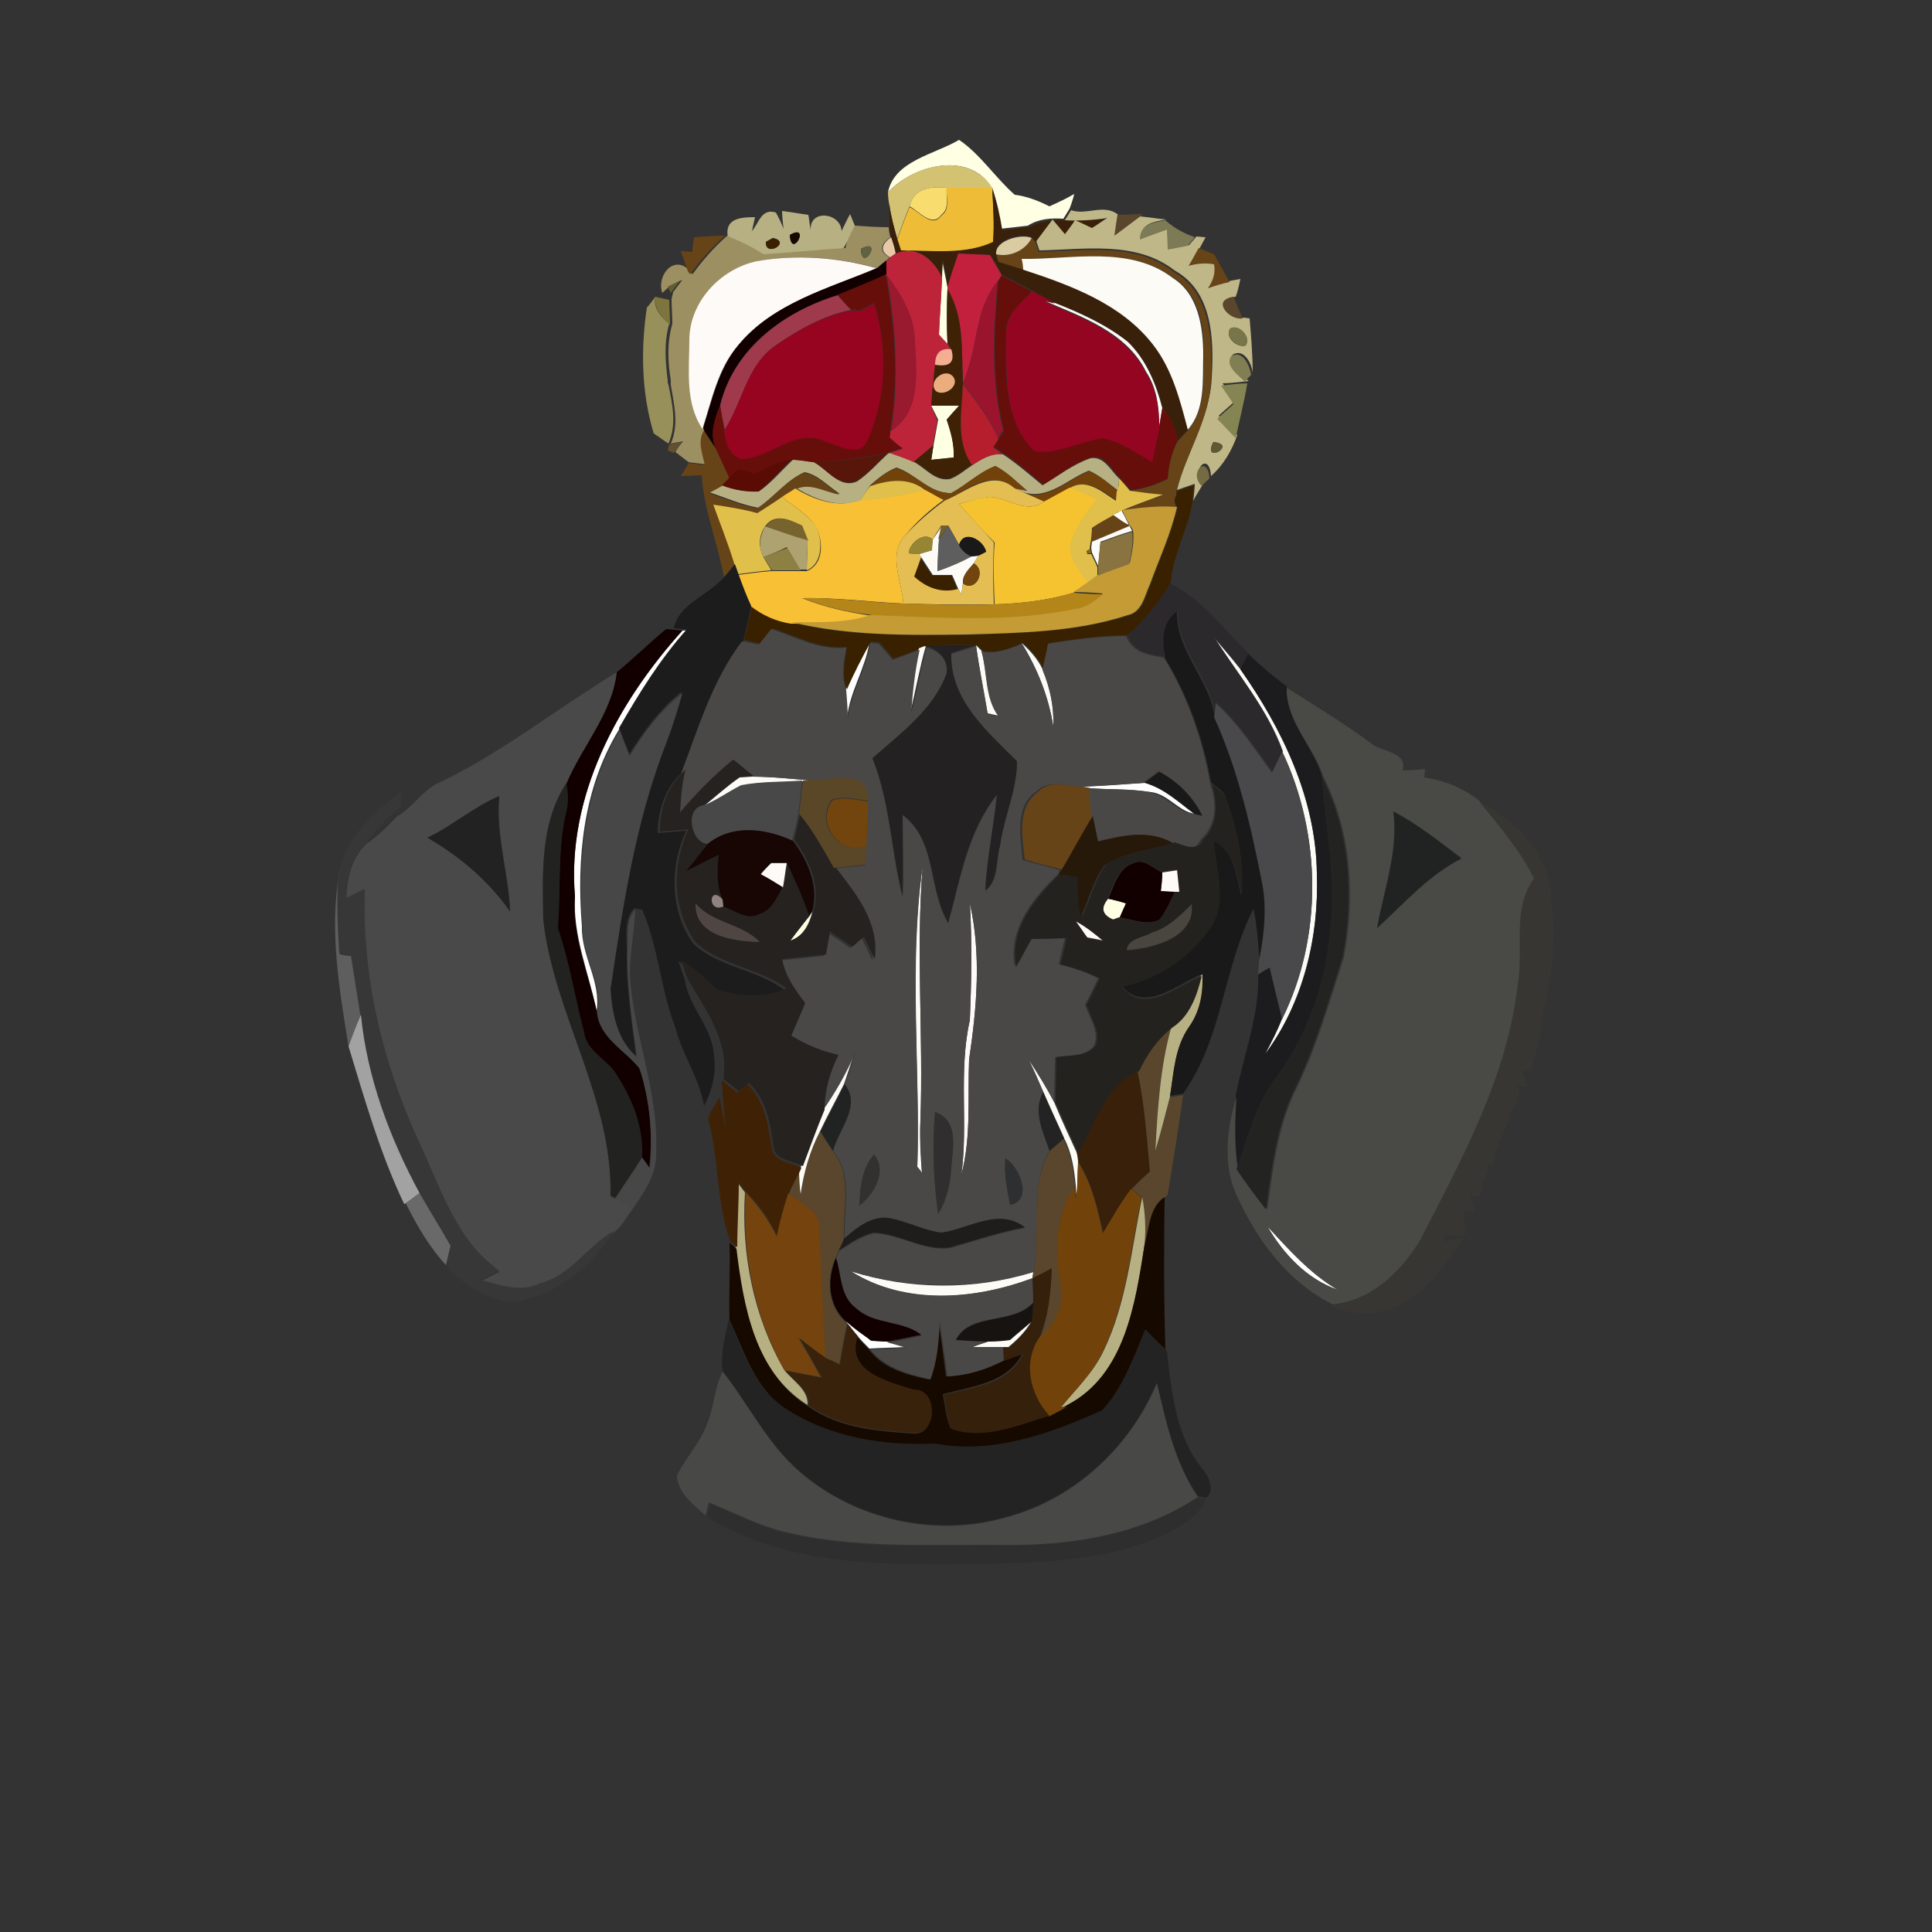 <?xml version="1.0" encoding="utf-8"?>
<!-- Generator: Adobe Illustrator 26.0.3, SVG Export Plug-In . SVG Version: 6.00 Build 0)  -->
<svg version="1.1" id="Layer_1" xmlns="http://www.w3.org/2000/svg" xmlns:xlink="http://www.w3.org/1999/xlink" x="0px" y="0px"
	 viewBox="0 0 250 250" style="enable-background:new 0 0 250 250;" xml:space="preserve">
<rect x="0" y="0" width="250" height="250" fill="#333333" stroke="none"/>
<style type="text/css">
	.st0{fill:#FFFFFF;}
	.st1{fill:#FFFFE4;}
	.st2{fill:#D4C273;}
	.st3{fill:#F8DC6E;}
	.st4{fill:#EFBC37;}
	.st5{fill:#39200A;}
	.st6{fill:#BFB787;}
	.st7{fill:#59462C;}
	.st8{fill:#B7B082;}
	.st9{fill:#9C8F61;}
	.st10{fill:#7D7B56;}
	.st11{fill:#674418;}
	.st12{fill:#DBCBA2;}
	.st13{fill:#392100;}
	.st14{fill:#160900;}
	.st15{fill:#E7C8A7;}
	.st16{fill:#616241;}
	.st17{fill:#BD243A;}
	.st18{fill:#C3203E;}
	.st19{fill:#FCFBF6;}
	.st20{fill:#FEFAF8;}
	.st21{fill:#120000;}
	.st22{fill:#635D2F;}
	.st23{fill:#660F0A;}
	.st24{fill:#99192F;}
	.st25{fill:#9B142E;}
	.st26{fill:#3F2206;}
	.st27{fill:#940522;}
	.st28{fill:#97905A;}
	.st29{fill:#7E753E;}
	.st30{fill:#9E3A4C;}
	.st31{fill:#96041F;}
	.st32{fill:#79754A;}
	.st33{fill:#F4AE91;}
	.st34{fill:#827E53;}
	.st35{fill:#EBAD7E;}
	.st36{fill:#E7D499;}
	.st37{fill:#B61E2D;}
	.st38{fill:#858553;}
	.st39{fill:#625031;}
	.st40{fill:#5E5933;}
	.st41{fill:#571609;}
	.st42{fill:#590B04;}
	.st43{fill:#71430B;}
	.st44{fill:#756B42;}
	.st45{fill:#E0BF4A;}
	.st46{fill:#E4BE53;}
	.st47{fill:#F8C035;}
	.st48{fill:#F6C330;}
	.st49{fill:#C49B34;}
	.st50{fill:#77632E;}
	.st51{fill:#ADA270;}
	.st52{fill:#745F29;}
	.st53{fill:#5E5E5E;}
	.st54{fill:#968633;}
	.st55{fill:#181918;}
	.st56{fill:#897341;}
	.st57{fill:#8C8142;}
	.st58{fill:#826B1D;}
	.st59{fill:#1D1C1C;}
	.st60{fill:#71450D;}
	.st61{fill:#2B292C;}
	.st62{fill:#B4861A;}
	.st63{fill:#494847;}
	.st64{fill:#242122;}
	.st65{fill:#1C1C1E;}
	.st66{fill:#494949;}
	.st67{fill:#494A45;}
	.st68{fill:#474747;}
	.st69{fill:#49484A;}
	.st70{fill:#252220;}
	.st71{fill:#594728;}
	.st72{fill:#232321;}
	.st73{fill:#222221;}
	.st74{fill:#494849;}
	.st75{fill:#24221F;}
	.st76{fill:#373737;}
	.st77{fill:#222222;}
	.st78{fill:#373632;}
	.st79{fill:#212322;}
	.st80{fill:#271909;}
	.st81{fill:#170604;}
	.st82{fill:#90827F;}
	.st83{fill:#4F4643;}
	.st84{fill:#49463F;}
	.st85{fill:#A2A2A2;}
	.st86{fill:#232324;}
	.st87{fill:#302E2F;}
	.st88{fill:#5A462C;}
	.st89{fill:#333130;}
	.st90{fill:#2E2F30;}
	.st91{fill:#696969;}
	.st92{fill:#74430E;}
	.st93{fill:#1E1D1C;}
	.st94{fill:#35200B;}
	.st95{fill:#161310;}
	.st96{fill:#39220B;}
	.st97{fill:#484846;}
	.st98{fill:#2E2E2E;}
</style>
<g id="_x23_ffffffff">
	<path class="st0" d="M88.3,81.6l0.6,0c-3.5,3.8-6.2,8.3-8.8,12.8c-4.7,7.7-5.5,16.8-4.8,25.5c-0.1,3.8,2.5,7.1,1.9,10.9
		c-1-4.9-3.1-9.7-2.8-14.8C73.3,103.1,79.9,90.9,88.3,81.6z"/>
	<path class="st0" d="M109.4,89.3c1-2.1,2-4.2,3.1-6.2c-0.5,3.4-2.6,6.5-2.9,9.9C109.6,91.8,109.5,90.6,109.4,89.3z"/>
	<path class="st0" d="M140,101.8c2.7-0.1,5.4-0.3,8.2-0.5c2.5,0.7,4.4,2.5,6.4,4c-2.1-0.3-3.4-2.5-5.6-2.8c-2.6-0.4-5.2-0.3-7.8-0.5
		C140.8,102,140.2,101.9,140,101.8z"/>
	<path class="st0" d="M164,158.7c2.8,3,5.5,6.1,9.1,8.2C169.1,165.5,166.1,162.3,164,158.7z"/>
	<path class="st0" d="M109.5,171c1.1,0.8,2.2,1.6,3.2,2.5c0.5,0,1.5,0.1,2,0.1c0.8,0.2,1.7,0.4,2.5,0.7c-1.6,0.1-3.2,0.1-4.7,0.2
		c-0.4-0.4-1.2-1.2-1.5-1.6c-0.3-0.4-1-1.2-1.3-1.6L109.5,171z"/>
</g>
<g id="_x23_ffffe4ff">
	<path class="st1" d="M114.9,24.9c0.8-4.1,6-4.9,9.2-6.8c2.7,1.8,4.7,4.9,7.2,7.1c1.6,0.2,3.1,0.8,4.5,1.5c1.1-0.5,2.2-1,3.2-1.6
		c-0.1,0.5-0.4,1.4-0.6,1.9c-0.2,0.3-0.6,1-0.8,1.3c-1.6-0.1-3.2,0-4.6,0.9c-0.9,0.1-2.7,0.3-3.5,0.4c-0.3-1.9-0.6-3.7-1.3-5.5
		C125.3,19.6,118.2,21.3,114.9,24.9z"/>
	<path class="st1" d="M121.9,33.6c0.2,1.2,0.5,2.4,0.7,3.6l0,0.2c-0.1,2.4-0.1,4.7,0,7.1c-0.3-0.3-0.9-0.9-1.1-1.2
		c0.1-2.5,0.3-4.9,0.4-7.4C121.9,35.3,121.9,34.2,121.9,33.6z"/>
	<path class="st1" d="M120.5,52.5c0.9,0,2.7,0,3.6,0c-0.4,0.4-1.2,1.3-1.6,1.8c0.6,1.6,1,3.2,0.9,4.9c-1,0.1-1.9,0.2-2.9,0.3
		c0.1-0.5,0.2-1.4,0.3-1.9c0.2-1.1,0.4-2.2,0.6-3.3C121.1,53.7,120.8,53.1,120.5,52.5z"/>
	<path class="st1" d="M143.4,116.3c0.6,0.1,1.7,0.4,2.3,0.6c-0.2,0.5-0.6,1.4-0.8,1.8l-0.8,0.3C142.6,118.4,142.4,117.5,143.4,116.3
		z"/>
	<path class="st1" d="M104.7,118.6l0.4-0.6c-0.4,1.7-1.3,3.3-3,3.9C102.9,120.7,103.8,119.7,104.7,118.6z"/>
</g>
<g id="_x23_d4c273ff">
	<path class="st2" d="M114.9,24.9c3.3-3.6,10.4-5.4,13.5-0.6c-1.9,0.1-3.9,0-5.9,0c-2-0.2-4.3,0-4.8,2.4c-0.6,1.4-1.1,2.8-1.6,4.2
		c-0.4-1.4-0.8-2.9-1-4.3C115,26.2,114.9,25.4,114.9,24.9z"/>
</g>
<g id="_x23_f8dc6eff">
	<path class="st3" d="M117.7,26.7c0.5-2.4,2.8-2.6,4.8-2.4c-0.1,1.2,0.4,2.7-0.7,3.5C120.6,29.5,118.9,27.3,117.7,26.7z"/>
</g>
<g id="_x23_efbc37ff">
	<path class="st4" d="M122.5,24.3c1.9,0,3.9,0,5.9,0c0.1,2.4,0.3,4.7,0.1,7.1c-3.7,1.6-8,1.1-11.9,1.1c-0.1-0.4-0.3-1.1-0.5-1.5
		c0.5-1.4,1-2.8,1.6-4.2c1.2,0.5,2.9,2.8,4.1,1.1C123,27.1,122.4,25.5,122.5,24.3z"/>
</g>
<g id="_x23_39200aff">
	<path class="st5" d="M128.4,24.3c0.6,1.8,1,3.6,1.3,5.5c0.9-0.1,2.7-0.3,3.5-0.4c1.4-0.8,3-1,4.6-0.9c1.8,0,3.7,0,5.5-0.2
		c-0.7,0.4-1.3,0.9-2,1.3c-0.6-0.2-1.7-0.8-2.2-1c-0.3,0.4-1,1.4-1.3,1.8c-0.4-0.5-1.2-1.4-1.6-1.9c-0.5,0.7-1.6,2.1-2.1,2.8
		c-0.1-0.1-0.4-0.4-0.6-0.6c-1.3-0.6-4.8,0.2-4.6,2.1l0.3,1c1.1,0.4,2.2,0.7,3.3,1c6.1,2,12.8,4.4,16.8,9.7c2.5,3.2,3.5,7.2,4.5,11
		c-0.3,0.4-1,1.1-1.4,1.5c-0.3-1.6-0.9-3-2-4.2c-0.8-3.2-2.1-6.3-4.5-8.6c-2.8-2.3-6.1-3.7-9.4-5c-1-0.5-2-1-2.9-1.6
		c-1.3-0.7-2.6-1.4-3.9-2c-0.5-0.9-1-1.8-1.5-2.6c-1.4-0.1-2.7-0.1-4.1-0.2c-0.5,1.4-1,2.9-1.4,4.4c-0.2-1.2-0.4-2.4-0.7-3.6
		c0,0.6-0.1,1.7-0.1,2.3c-1.1-2.4-3.3-4.2-6-3.1c-0.2-0.5-0.5-1.5-0.6-2.1c-0.1-0.3-0.2-1-0.2-1.3c0-0.7,0-2.1,0-2.8
		c0.2,1.5,0.6,2.9,1,4.3c0.1,0.4,0.3,1.1,0.5,1.5c4,0,8.3,0.6,11.9-1.1C128.7,29,128.5,26.7,128.4,24.3z"/>
	<path class="st5" d="M139.3,149.1c2.3-3.7,3.5-8.8,7.9-10.5c0.9,4.3,1.2,8.6,1.6,13c-0.8,0.7-1.6,1.4-2.3,2.2
		c-1.4,1.8-2.5,3.9-3.7,5.8c-0.8-3.1-1.4-6.4-3.2-9.2C139.5,150.1,139.4,149.4,139.3,149.1z"/>
</g>
<g id="_x23_bfb787ff">
	<path class="st6" d="M137.8,28.5c0.2-0.3,0.6-1,0.8-1.3c2,0.7,4.3-0.9,6.1,0.6c-0.1,0.6-0.3,2-0.4,2.6c1.1-0.8,2.1-1.6,3.2-2.4
		c1.1,0.1,2.2,0.3,3.4,0.4c-1.6,0.3-3.3,0.5-3.3,2.5c1.2-0.4,2.4-0.9,3.6-1.3c0,0.6,0.1,2,0.1,2.6c0.7-0.1,1.9-0.4,2.6-0.5
		c0.2-0.3,0.7-0.8,0.9-1.1c0.3,0,0.9,0.1,1.2,0.1l-0.7,1.3c-0.4,0.7-0.8,1.5-1.2,2.2c1.1-0.3,2.2-0.4,3.3-0.2
		c0.2,1.1-0.1,2.2-0.8,3.1c0.9-0.3,1.9-0.6,2.8-0.8l1.1-0.2c-0.1,0.6-0.4,1.8-0.6,2.3c-3,0.1-0.8,3,1.1,2.7l0.7,0.1
		c0.2,2.4,0.4,4.8,0.4,7.1c-0.1-1.2-1.1-3.3-2.6-2.4c-0.8,1.3,0.9,2.5,1.8,3.2l0.3,0.2c-0.8,0.1-2.5,0.3-3.4,0.3
		c0.4,0.6,1.2,1.8,1.6,2.3c-0.5,0.5-1.6,1.4-2.1,1.9c0.8,0.8,1.6,1.7,2.4,2.5c-0.7,2-1.8,3.9-3.4,5.3c-0.2-3.3-2.7-0.8-1,1
		c-0.3,0.5-1,1.6-1.3,2.2c0.1-0.6,0.2-1.7,0.2-2.2l-2.3,0.8c1.2-5,4.3-9.3,4.5-14.6c0.3-4.9,0.1-11.1-4.8-13.8
		c-5-3.9-11.7-2.7-17.5-2.6l-0.4-1.2c0.5-0.7,1.6-2.1,2.1-2.8c0.4,0.5,1.2,1.4,1.6,1.9c0.3-0.4,1-1.3,1.3-1.8c0.6,0.2,1.7,0.8,2.2,1
		c0.7-0.4,1.3-0.9,2-1.3C141.4,28.5,139.6,28.6,137.8,28.5 M159.2,42.5c-0.8,1.1,0.9,2.6,2,2.2C161.9,43.6,160.3,41.9,159.2,42.5
		 M157,57.2C155.5,60.2,160.3,57.5,157,57.2z"/>
</g>
<g id="_x23_59462cff">
	<path class="st7" d="M144.6,27.8c1.1,0,2.2-0.1,3.3-0.1l-0.5,0.4c-1.1,0.8-2.1,1.6-3.2,2.4C144.3,29.7,144.5,28.4,144.6,27.8z"/>
	<path class="st7" d="M160.8,41.2c-1.9,0.3-4.1-2.6-1.1-2.7C159.9,39.2,160.5,40.5,160.8,41.2z"/>
	<path class="st7" d="M147.2,138.6c1.1-2.2,2.4-4.3,4.4-5.7c-1.6,5.2-1.8,10.7-2.1,16.1c0.7-2.3,1.3-4.7,1.9-7l1.7-0.3
		c-0.6,4.3-1.3,8.6-2,12.9l-0.4,0.4c-2,1.4-1.9,4.1-2.6,6.2c0.2-2.1,0.1-4.2-0.3-6.2c-0.3-0.3-1-0.9-1.3-1.2
		c0.8-0.8,1.5-1.5,2.3-2.2C148.4,147.2,148.1,142.8,147.2,138.6z"/>
	<path class="st7" d="M103.6,154.5c0.4-2.8,1.2-5.6,2.5-8.1c0.4,0.6,1.2,1.9,1.6,2.5c2.7,3.2,1.3,7.6,1.5,11.5
		c-0.2,0.4-0.5,1.2-0.7,1.5l-0.4,0.9c-1.2,2.7-1,6.2,1.3,8.3l0.2,0.2c-0.4,1.8-0.7,3.5-1,5.3c-0.5-0.2-1.4-0.6-1.9-0.9
		c-0.3-5.6-0.6-11.1-0.8-16.7c0.2-2.4-2.4-3.3-4-4.6c0.5-0.9,0.9-1.9,1.4-2.8C103.5,152.3,103.6,153.8,103.6,154.5z"/>
</g>
<g id="_x23_b7b082ff">
	<path class="st8" d="M97.3,29.9c0.9-1,1.2-3,3.1-2.4c0.3,0.5,0.8,1.6,1,2.1c-0.1-0.6-0.2-1.8-0.2-2.3c0.9,0.1,2.6,0.4,3.4,0.5
		c0.1,0.5,0.2,1.5,0.3,2c-0.2-2.8,3.9-2.3,4,0.1c0.3-0.6,0.8-1.7,1.1-2.2l0.7,1.7c-0.5,1-1.1,1.9-1.6,2.8c-3.5,0.2-7.1,0.6-10.6,0.8
		c-1.3-0.9-2.8-1.6-4.3-2.2c-0.5-2.5,1.5-2.7,3.5-2.7L97.3,29.9 M99.1,31.3c-0.1,2.1,3.4,0,0.9-0.5L99.1,31.3 M102.2,30.4
		C102.4,33.7,105,28.8,102.2,30.4z"/>
	<path class="st8" d="M102.6,59.5c0.9,0,1.8,0.2,2.7,0.3c1.8,0.9,3.3,3.5,5.6,2.5c1.5-1,2.7-2.4,4-3.6l0.3-0.1
		c1,0.4,2.1,0.7,3.1,1.2c1.5,0.8,2.7,2.5,4.6,2.2c1.1-0.4,2-1.2,2.9-1.8c1.2-0.8,2.5-1.6,4-1.4c1.8,1.2,3.4,2.6,5.1,4
		c2-1.2,3.9-2.7,6.2-3.5c1.8-0.3,2.6,1.6,3.7,2.6c0,0.4-0.1,1.2-0.1,1.6c-1.2-0.9-2.4-2-3.8-2.6c-2.8,1.1-5.2,3.8-8.5,2.8
		c-0.3-0.1-0.8-0.4-1.1-0.5l1.6,0.3c-1.3-1.1-2.6-2.4-4.1-3.2c-2.1,0.8-3.8,2.5-5.7,3.5c-2.8,0.1-4.6-2.5-7.1-3.3
		c-1.3,0.5-2.4,1.4-3.4,2.3c-0.3,0.5-1,1.5-1.3,2c-2.9,0.9-5.7-0.1-8.2-1.6c1.8-0.9,3.8,0.4,5.6,0.7c-1.5-0.9-2.8-2.5-4.6-2.8
		c-2.3,1-3.9,3.2-6,4.6c-2.2-0.4-4.2-1.3-6.3-2c0.4-0.2,1.2-0.7,1.7-0.9c1.5,0.6,3.1,0.9,4.7,0.8C99.8,62.5,101.1,60.9,102.6,59.5z"
		/>
	<path class="st8" d="M155.4,126.2l0.2-0.1c0.1,2.4-0.2,4.8-1.7,6.8c-1.9,2.6-2,5.9-2.5,9c-0.6,2.3-1.2,4.7-1.9,7
		c0.3-5.4,0.6-10.9,2.1-16.1C153.9,131.3,154.7,128.7,155.4,126.2z"/>
	<path class="st8" d="M95.4,153c0.3,0.4,0.7,0.9,1,1.3c-0.5,7.9,1.1,16.1,5.1,23c1.1,1.4,3.1,2.5,3,4.5c-6.9-4.3-8.4-13-9.3-20.4
		C95.3,158.6,95.4,155.9,95.4,153z"/>
	<path class="st8" d="M142.8,174.8c3-6.2,3.6-13.2,5-19.9c0.4,2,0.5,4.1,0.3,6.2c-1.1,7.5-2.5,16.8-9.9,20.8l-0.9,0.2
		C139.2,179.7,141.5,177.6,142.8,174.8z"/>
</g>
<g id="_x23_9c8f61ff">
	<path class="st9" d="M110.6,29.2c1.5,0.1,2.9,0.2,4.4,0.2c0,0.3,0.1,0.9,0.2,1.3c-1.4,1-1.4,1.9-0.1,2.6l-0.4,0.4
		c-0.3,0.3-0.9,0.8-1.2,1c-5-1.4-10.4-1.8-15.5-0.9c-4.7,0.9-8.7,5.3-8.7,10.2c-0.1,3.8-0.6,8.1,1.8,11.4l0.2,0.2
		c-1,1.4-0.3,3,0.1,4.5c-0.6-0.1-1.7-0.2-2.3-0.3c-0.4-0.3-1.3-1-1.7-1.3c0.2-0.4,0.7-1.1,1-1.4c-0.4,0.1-1.2,0.2-1.6,0.3
		c1.1-2.5,0.4-5.1,0-7.6l0-0.3l0-0.3c-0.4-2.4-0.5-4.9,0.2-7.3c0-0.8-0.1-2.4-0.1-3.2l0.2-0.9c0.3-0.4,0.9-1.2,1.2-1.6
		c-0.4,0.2-1.2,0.6-1.6,0.8l-1,0.9c-0.8-2.3,1.6-5.1,3.6-2.8c0.1,0.1,0.2,0.3,0.3,0.4c1.3-1.8,2.8-3.5,4.5-5l0.4,0.2
		c1.5,0.6,2.9,1.3,4.3,2.2c3.5-0.2,7-0.6,10.6-0.8C109.6,31.1,110.1,30.2,110.6,29.2 M111.4,32.2C111.5,35.5,114.4,30.6,111.4,32.2z
		"/>
</g>
<g id="_x23_7d7b56ff">
	<path class="st10" d="M147.5,31c0-2,1.7-2.2,3.3-2.5c1.1,1,2.4,1.7,3.8,2.2c-0.2,0.3-0.7,0.8-0.9,1.1c-0.6,0.1-1.9,0.4-2.6,0.5
		c0-0.6-0.1-2-0.1-2.6C149.9,30.1,148.7,30.5,147.5,31z"/>
</g>
<g id="_x23_674418ff">
	<path class="st11" d="M89.8,30.7c1.3-0.1,2.7-0.2,4-0.2c-1.7,1.5-3.2,3.2-4.5,5c-0.1-0.1-0.2-0.3-0.3-0.4c-0.2-0.7-0.7-2-0.9-2.6
		l1.5,0.1C89.6,32,89.7,31.3,89.8,30.7z"/>
	<path class="st11" d="M133.4,30.8c0.2,0.1,0.5,0.4,0.6,0.6l0.4,1.2c5.8-0.1,12.5-1.3,17.5,2.6c4.8,2.7,5,8.9,4.8,13.8
		c-0.1,5.2-3.2,9.6-4.5,14.6c0.3,0.6-0.7,0.9,0.1,2.1c-2.4-0.2-4.7,0-7.1,0.4c1.8-0.8,3.6-1.4,5.4-2.1c-1.4-0.1-2.9-0.2-4.3-0.5
		c1.7-0.2,3.3-0.8,4.8-1.5c0.1-1.7,0.5-3.4,1.3-4.9c0.4-0.4,1-1.1,1.4-1.5c2.2-2.6,1.9-6.4,2-9.6c0-3.6-0.5-7.9-3.9-10
		c-5.6-4.3-13.1-2.4-19.6-2.5c0,0.4,0.1,1.1,0.2,1.4c-1.1-0.3-2.2-0.7-3.3-1l-0.3-1C130.6,33.3,132.6,32.5,133.4,30.8z"/>
	<path class="st11" d="M155.1,32.1c0.5,0.2,1.5,0.6,2,0.8c0.7,1.2,1.3,2.4,2,3.6c-1,0.2-1.9,0.5-2.8,0.8c0.7-1,1-2,0.8-3.1
		c-1.1-0.2-2.2-0.1-3.3,0.2C154.3,33.6,154.7,32.8,155.1,32.1z"/>
	<path class="st11" d="M91.2,60.2c-0.3-1.5-1-3.1-0.1-4.5c0.5,0.8,1,1.5,1.5,2.3c0.6,1.3,1.2,2.6,1.8,3.9l-1,1
		c-0.4,0.2-1.2,0.7-1.7,0.9c2.1,0.7,4.1,1.6,6.3,2c2.1-1.4,3.7-3.6,6-4.6c1.8,0.2,3.1,1.8,4.6,2.8c-1.8-0.3-3.8-1.6-5.6-0.7
		c-0.4,0.3-1.3,0.8-1.7,1.1c-1.1,0.7-2.2,1.4-3.2,2.1c-1.8-0.5-3.7-0.8-5.6-1.1c0.9,2.5,1.9,5,2.7,7.6c-0.5,0.6-1,1.2-1.5,1.8
		c-0.8-4.5-2.6-8.7-2.9-13.3c-0.7,0-2,0.1-2.7,0.1c0.2-0.4,0.8-1.2,1-1.7C89.5,60,90.7,60.1,91.2,60.2z"/>
	<path class="st11" d="M141.4,68.2c0.9-0.6,1.8-1.1,2.7-1.6c0.5,0.4,1.6,1.1,2.1,1.5c-1.7,0.7-3.3,1.4-5,2.1
		C141.2,69.7,141.3,68.7,141.4,68.2z"/>
	<path class="st11" d="M134.4,102.4c1.5-1.5,3.7-0.7,5.6-0.6c0.3,0,0.9,0.1,1.1,0.2c0.1,1.2,0.2,2.4,0.3,3.6c-1.4,2.3-2.6,4.7-4,6.9
		c-1.6-0.4-3.2-0.8-4.8-1.3C132.3,108.3,131.5,104.5,134.4,102.4z"/>
</g>
<g id="_x23_dbcba2ff">
	<path class="st12" d="M128.9,32.9c-0.2-1.8,3.3-2.7,4.6-2.1C132.6,32.5,130.6,33.3,128.9,32.9z"/>
</g>
<g id="_x23_392100ff">
	<path class="st13" d="M99.1,31.3l0.9-0.5C102.5,31.3,99,33.4,99.1,31.3z"/>
	<path class="st13" d="M152.2,63.6l2.3-0.8c-0.1,0.5-0.2,1.6-0.2,2.2c-0.6,3.6-2.6,6.9-2.8,10.5c-1.5,2.5-3.4,4.8-5.6,6.7
		c-3.4,0-6.8,0.5-10.1,1c-0.2,1.1-0.5,2.2-0.7,3.4c-0.6-1.3-1.6-2.4-2.7-3.4c-1.7,0.7-3.4,1.4-5.2,1l-0.7-0.7
		c-2.2-0.1-4.3-0.1-6.5,0.1c-0.2,0.1-0.7,0.3-0.9,0.3c-1.2,0.5-2.3,0.9-3.5,1.3c-0.6-0.7-1.2-1.4-1.8-2.1c-0.3,0-0.8-0.1-1.1-0.1
		c-1.1,2-2.2,4.1-3.1,6.2c-0.7-1.8-0.3-3.7,0-5.5c-3.4,0.4-6.5-1.4-9.7-2.4c-0.4,0.5-1.2,1.5-1.6,2c-0.7-0.2-1.4-0.4-2-0.5
		c0.4-1.5,0.7-3,1-4.5c1.5,1.2,3.3,2,5.2,2.3c7.4,1.8,15,1.6,22.6,1.6c7-0.3,14.2-0.4,20.9-2.5c1.9-0.4,2.2-2.5,2.9-4
		c1.2-3.3,2.7-6.6,3.5-10C151.5,64.5,152.5,64.2,152.2,63.6z"/>
	<path class="st13" d="M118.2,74.7c0.2-0.6,0.7-1.9,0.9-2.5c0.4,0.6,1.1,1.7,1.5,2.3c0.6,0,1.9,0,2.5,0c0.2,0.4,0.6,1.4,0.8,1.8
		C121.8,76.8,119.8,76.1,118.2,74.7z"/>
</g>
<g id="_x23_160900ff">
	<path class="st14" d="M102.2,30.4C105,28.8,102.4,33.7,102.2,30.4z"/>
	<path class="st14" d="M148.1,161.1c0.6-2.1,0.6-4.9,2.6-6.2c-0.1,6.6-0.1,13.2,0.1,19.7c-0.9-0.8-1.7-1.6-2.5-2.5
		c-1.5,3.6-2.9,7.5-5.6,10.5c-6.7,3-14.2,5.7-21.6,4.3c-6.7,0.3-13.7-0.8-19.3-4.5c-4.1-2.6-5.5-7.5-7.4-11.6c-0.1-3.3,0.1-6.7,0-10
		l0.9,0.8c0.9,7.4,2.4,16.1,9.3,20.4c3.9,2.8,8.9,3.2,13.5,3.5c3.1,0.4,3.3-5.7,0-5.6c-3.2-1-8.8-2.4-7.2-6.9
		c0.4,0.4,1.1,1.2,1.5,1.6c1.9,2.5,4.9,3.3,7.8,3.9c0.9-2.4,1.2-5,1.2-7.6c0.4,2.4,0.7,4.8,1,7.2c2.6-0.1,5.1-0.9,7.4-2.1
		c0.6-0.2,1.9-0.7,2.5-0.9c-1.9,3.9-6.6,4.3-10.3,5.3c0.3,1.5,0.4,3,1,4.4c4.2,1.5,8.6-0.5,12.7-1.7c0.8-0.4,1.6-0.8,2.4-1.3
		C145.6,177.9,146.9,168.6,148.1,161.1z"/>
</g>
<g id="_x23_e7c8a7ff">
	<path class="st15" d="M115.2,33.3c-1.3-0.7-1.3-1.6,0.1-2.6c0.2,0.5,0.5,1.5,0.6,2.1L115.2,33.3z"/>
</g>
<g id="_x23_616241ff">
	<path class="st16" d="M111.4,32.2C114.4,30.6,111.5,35.5,111.4,32.2z"/>
</g>
<g id="_x23_bd243aff">
	<path class="st17" d="M115.2,33.3l0.7-0.5c2.8-1.1,4.9,0.8,6,3.1c-0.1,2.5-0.3,4.9-0.4,7.4c0.3,0.3,0.8,0.9,1.1,1.2l0.5,0.8
		c-1.4-0.2-2.1,0.5-2.1,2c-0.2,1.8-0.4,3.5-0.5,5.3c0.3,0.6,0.5,1.2,0.8,1.8c-0.2,1.1-0.4,2.2-0.6,3.3c-0.8,0.7-1.6,1.4-2.5,2.1
		c-1-0.5-2.1-0.8-3.1-1.2c0.4-0.1,1.2-0.4,1.7-0.5c-0.4-0.3-1.2-1.1-1.7-1.4c0-0.2,0.1-0.7,0.1-0.9c4-2.4,3.3-7.7,3.1-11.7
		c0-3.3-1.8-6-3.7-8.5c0-0.5,0-1.4,0-1.8L115.2,33.3z"/>
</g>
<g id="_x23_c3203eff">
	<path class="st18" d="M124,32.8c1.4,0.1,2.7,0.1,4.1,0.2c0.5,0.9,1,1.7,1.5,2.6l-0.5,0.8c-3.1,3.7-2.5,8.8-4.5,13.1
		c-0.2-4.1,0.2-8.5-2-12.1l0-0.2C123,35.7,123.5,34.3,124,32.8z"/>
</g>
<g id="_x23_fcfbf6ff">
	<path class="st19" d="M132.2,33.5c6.5,0.1,14-1.8,19.6,2.5c3.3,2.1,3.9,6.4,3.9,10c-0.1,3.2,0.3,7-2,9.6c-1-3.8-2-7.8-4.5-11
		c-4.1-5.3-10.7-7.7-16.8-9.7C132.4,34.6,132.3,33.8,132.2,33.5z"/>
	<path class="st19" d="M144,66.6c0.3-0.1,0.9-0.4,1.1-0.6c0.5,0.9,0.9,1.8,1.4,2.7c-1.4,0.4-2.7,0.9-4.1,1.4c-0.1,1-0.2,2.1-0.3,3.1
		c-0.2-0.4-0.6-1.2-0.8-1.7l-0.1-0.6l0.1-0.8c1.7-0.7,3.3-1.4,5-2.1C145.6,67.8,144.6,67,144,66.6z"/>
	<path class="st19" d="M120.7,69.8c0.3-0.4,0.9-1.3,1.2-1.8c-0.1,0.5-0.3,1.4-0.4,1.8c-0.1,1.4-0.1,2.7-0.2,4.1
		c1.5-0.5,3-1.2,4.4-1.9l0.9-0.1l-0.6,1c-0.6,0.8-1.5,1.5-1.4,2.6l-0.2,1.4l-0.4-0.7c-0.2-0.4-0.6-1.4-0.8-1.8c-0.6,0-1.9,0-2.5,0
		c-0.4-0.6-1.1-1.7-1.5-2.3l-0.3-0.4c0.4-0.1,1.3-0.4,1.7-0.5C120.6,70.8,120.6,70.2,120.7,69.8z"/>
	<path class="st19" d="M132.2,83.2c1.1,1,2.1,2.1,2.7,3.4c1,2.3,1.5,4.8,1.4,7.4C135.7,90.2,134.3,86.6,132.2,83.2z"/>
	<path class="st19" d="M157,82.4c1.2,1.4,2.4,2.8,3.5,4.2c5.4,7.7,9.8,16.8,9.9,26.4c0.3,8.2-1.8,16.8-6.7,23.4
		c0.8-1.5,1.5-3,2.2-4.6c5.3-10.6,5.1-23.9,0-34.6C163.9,91.8,160.1,87.3,157,82.4z"/>
	<path class="st19" d="M118.9,83.9c0.2-0.1,0.7-0.3,0.9-0.3c-0.8,2.8-1.3,5.7-2,8.5C118,89.3,118.3,86.6,118.9,83.9z"/>
	<path class="st19" d="M126.3,83.5l0.7,0.7c0.8,2.8,0.5,6,2.2,8.4c-0.5-0.1-1-0.2-1.4-0.3C127.3,89.3,126.7,86.4,126.3,83.5z"/>
	<path class="st19" d="M95.7,100.6c0.4,0,1.3-0.1,1.7-0.1c2.6,0,5.1,0.3,7.7,0.5l-1.3,0.1c-2.6,0.2-5.3,0-7.9,0.6
		c-1.7,0.8-3.1,1.9-4.8,2.6C92.7,103,94.1,101.7,95.7,100.6z"/>
	<path class="st19" d="M118.7,151c0.4-13-1.2-26.1,0.7-39c-0.9,11,0.1,22-0.3,33c-0.1,2.2,0,4.5,0.2,6.8
		C119.2,151.6,118.9,151.2,118.7,151z"/>
	<path class="st19" d="M106.3,143.8c1.7-2.3,3.2-4.9,4.3-7.6c-0.5,1.4-0.9,2.7-1.4,4.1c-1,2-2.1,4-3.1,6.1c-1.3,2.5-2.1,5.3-2.5,8.1
		c-0.1-0.7-0.2-2.1-0.2-2.9l0.2-0.5C104.4,148.6,105.3,146.2,106.3,143.8z"/>
	<path class="st19" d="M133.1,137.1c1.2,1.8,2.3,3.6,3.3,5.5c0.9,2.2,1.9,4.3,2.9,6.5c0.1,0.3,0.2,1,0.2,1.3
		c-0.1,1.6-0.1,3.2-0.1,4.8c-0.1-0.4-0.2-1.3-0.2-1.8c-0.2-2.1-0.5-4.2-1.5-6.1c-0.9-2-1.8-4-2.7-6
		C134.4,139.9,133.8,138.5,133.1,137.1z"/>
	<path class="st19" d="M110.1,164.5c7.6,2.4,15.9,2.5,23.6,0.1c0,0.2-0.1,0.6-0.1,0.8C126.1,168.2,117.1,168.9,110.1,164.5z"/>
	<path class="st19" d="M130.7,173.3c0.9-0.8,1.9-1.6,2.8-2.4c-0.7,1.3-1.8,2.4-3,3.4l-0.7,0c-1.3,0-2.7,0-4,0
		c0.8-0.3,1.6-0.5,2.3-0.8C128.8,173.5,130.1,173.4,130.7,173.3z"/>
</g>
<g id="_x23_fefaf8ff">
	<path class="st20" d="M89.2,44c0-4.9,4-9.2,8.7-10.2c5.1-0.9,10.5-0.5,15.5,0.9c-6.2,2.7-13.4,4.5-17.9,10c-2.6,3-3.4,7.1-4.6,10.8
		C88.6,52.1,89.2,47.8,89.2,44z"/>
	<path class="st20" d="M135.1,38.9c0.4,0.1,1,0.3,1.4,0.3c3.3,1.3,6.6,2.8,9.4,5c2.4,2.3,3.7,5.5,4.5,8.6c-0.1,0.6-0.3,1.8-0.4,2.4
		c0-2.5-0.3-5-1.7-7.1C145.8,43,140,41,135.1,38.9z"/>
	<path class="st20" d="M99.8,111.7c0.7,0,1.3,0,2,0c-0.2,1.1-0.3,2.1-0.5,3.2c-0.9-0.6-1.9-1.2-2.9-1.7
		C98.7,112.8,99.4,112,99.8,111.7z"/>
	<path class="st20" d="M150.4,112.9c0.7-0.1,1.3-0.2,2-0.3c0.1,1,0.2,1.9,0.3,2.9l-0.6,0c-0.5,0-1.4-0.1-1.9-0.1
		C150.3,114.7,150.4,113.5,150.4,112.9z"/>
	<path class="st20" d="M125.5,116.9c1.5,6.6,0.9,13.5-0.1,20.2c-0.2,5,0.3,10.1-1,14.9c0.9-6.6-0.4-13.4,1.1-20
		C125.7,127,125.8,121.9,125.5,116.9z"/>
	<path class="st20" d="M139.2,119.2c1.3,0.7,2.5,1.6,3.6,2.5c-0.5-0.1-1.6-0.3-2.1-0.4C140.2,120.7,139.7,119.9,139.2,119.2z"/>
</g>
<g id="_x23_120000ff">
	<path class="st21" d="M113.5,34.7c0.3-0.3,0.9-0.8,1.2-1c0,0.5,0,1.4,0,1.8c-2.1,1-4.2,1.8-6.3,2.7C101.5,40.3,95,45,93.2,52.4
		c-0.7,1.8-1.4,3.7-0.6,5.6c-0.5-0.8-1-1.5-1.5-2.3L91,55.4c1.2-3.7,2-7.7,4.6-10.8C100.1,39.2,107.2,37.3,113.5,34.7z"/>
	<path class="st21" d="M79.8,87c2.2-1.8,4.2-3.8,6.4-5.6l1,0.1l1.1,0.1c-8.4,9.3-15,21.5-13.9,34.4c-0.4,5.1,1.7,9.9,2.8,14.8
		c0.2,3.4,3.6,5,5.5,7.4c1.4,4.1,1.8,8.6,1.3,12.9c-0.2-0.4-0.8-1.1-1-1.4c0.3-4-1.4-7.9-3.6-11.1c-1.3-1.7-3.5-2.7-3.9-5
		c-1.1-4.5-1.8-9.1-3.4-13.5c0.5-5,0-10.1,1.1-15.1c0.3-1.2,0.2-2.5,0-3.7C75.4,96.5,79.2,92.3,79.8,87z"/>
	<path class="st21" d="M146.7,111.7c1.3-0.7,2.5,0.7,3.7,1.2c0,0.6-0.1,1.8-0.2,2.4c0.5,0,1.4,0.1,1.9,0.1c-0.7,1.2-1.1,2.6-2,3.6
		c-1.7,0.8-3.5,0-5.2-0.3c0.2-0.5,0.6-1.4,0.8-1.8c-0.6-0.2-1.7-0.5-2.3-0.6C144.2,114.6,144.7,112.3,146.7,111.7z"/>
	<path class="st21" d="M109.5,171c-2.4-2.1-2.5-5.5-1.3-8.3c0.7,2.2,0.6,5,2.6,6.5c2.4,2.2,6.1,1.5,8.5,3.5c-1.5,0.3-3,0.6-4.5,0.9
		c-0.5,0-1.5-0.1-2-0.1C111.6,172.7,110.5,171.9,109.5,171z"/>
</g>
<g id="_x23_635d2fff">
	<path class="st22" d="M86.4,37.1c0.4-0.2,1.2-0.6,1.6-0.8c-0.3,0.4-0.9,1.2-1.2,1.6L86.4,37.1z"/>
</g>
<g id="_x23_660f0aff">
	<path class="st23" d="M108.3,38.2c2.1-0.9,4.3-1.7,6.3-2.7c1.2,6.7,1.7,13.5,0.6,20.2c0,0.2,0,0.7-0.1,0.9c0.4,0.4,1.2,1.1,1.7,1.4
		c-0.4,0.1-1.3,0.4-1.7,0.5l-0.3,0.1c-3.2,0.6-6.4,1.2-9.6,1.2c-0.9-0.1-1.8-0.3-2.7-0.3c-1.7,0.2-3.3,1-4.8,1.9
		c-0.8-0.2-1.5-0.4-2.2-0.6c-0.3,0.3-0.8,0.8-1.1,1.1c-0.6-1.3-1.2-2.6-1.8-3.9c-0.8-1.9-0.1-3.8,0.6-5.6c0.1,0.8,0.4,2.4,0.5,3.2
		c0.2,1.5,0.6,3.3,2.3,3.7c3.7-0.1,7.1-4.2,10.9-2.2c1.6,0.4,4.2,2.1,5.3-0.1c2.5-5.5,2.7-12,0.9-17.8c-0.7,0.4-1.4,0.7-2,1
		c-0.3-0.1-0.8-0.2-1-0.2C109.6,39.6,108.8,38.6,108.3,38.2z"/>
	<path class="st23" d="M129.6,35.7c1.3,0.6,2.6,1.3,3.9,2c-1.4,1.6-3.5,3.1-3.3,5.4c-0.1,5.1-0.4,11.3,3.7,15.1
		c3,0.4,5.8-1.3,8.8-1.7c2.3,0.5,4.3,2,6.4,3.1c0.3-1.5,0.7-2.9,0.9-4.4c0.1-0.6,0.3-1.8,0.4-2.4c1.1,1.2,1.7,2.6,2,4.2
		c-0.8,1.5-1.2,3.2-1.3,4.9c-1.5,0.8-3.1,1.3-4.8,1.5c-0.4-0.4-1.1-1.2-1.4-1.6c-1.1-1-1.9-3-3.7-2.6c-2.3,0.7-4.1,2.3-6.2,3.5
		c-1.7-1.4-3.3-2.8-5.1-4c-0.3-0.2-1-0.7-1.3-0.9c0.2-0.3,0.5-0.8,0.7-1.1c0.2-0.2,0.5-0.8,0.6-1c-1.6-6.4-1.3-12.9-0.7-19.3
		L129.6,35.7z"/>
</g>
<g id="_x23_99192fff">
	<path class="st24" d="M114.7,35.5c1.9,2.5,3.6,5.3,3.7,8.5c0.2,4,0.9,9.3-3.1,11.7C116.4,49,115.9,42.2,114.7,35.5z"/>
</g>
<g id="_x23_9b142eff">
	<path class="st25" d="M124.6,49.5c2-4.2,1.4-9.4,4.5-13.1c-0.6,6.5-0.9,13,0.7,19.3c-0.2,0.2-0.5,0.7-0.6,1
		c-1.1-2.6-2.9-4.9-4.6-7.1L124.6,49.5z"/>
</g>
<g id="_x23_3f2206ff">
	<path class="st26" d="M122.6,37.4c2.2,3.7,1.8,8,2,12.1l0,0.1c-0.1,3.5-1,7.4,1.2,10.5c-1,0.6-1.8,1.4-2.9,1.8
		c-1.9,0.3-3.1-1.4-4.6-2.2c0.8-0.7,1.7-1.4,2.5-2.1c-0.1,0.5-0.2,1.4-0.3,1.9c1-0.1,2-0.2,2.9-0.3c0.1-1.7-0.4-3.3-0.9-4.9
		c0.4-0.4,1.2-1.3,1.6-1.8c-0.9,0-2.7,0-3.6,0c0.1-1.8,0.3-3.5,0.5-5.3c1.9,0.3,2.6-0.4,2.1-2l-0.5-0.8
		C122.5,42.1,122.5,39.8,122.6,37.4 M121.1,50.6c1.1,0.8,3.2-0.7,2.2-1.9C122.2,47.5,120,49.3,121.1,50.6z"/>
	<path class="st26" d="M93.4,139.8c0.5,0.4,1.5,1.2,2,1.6c0.3-0.3,1-0.8,1.3-1.1c2.3,2.2,2.7,5.3,3.2,8.3c0.2,1.8,2.6,1.8,3.8,2.5
		l-0.2,0.5c-0.5,0.9-1,1.9-1.4,2.8c-0.7,1.8-1.1,3.7-1.5,5.6c-1-2.1-2.3-4-4-5.7c-0.3-0.4-0.7-0.8-1-1.3c0,2.8-0.2,5.6-0.2,8.4
		l-0.9-0.8c-1.7-4.5-1.5-9.9-2.6-14.8c-0.8-1.5,0.7-2.6,1.2-3.9c0.2,1,0.6,3.1,0.8,4.2C93.7,144.1,93.5,141.9,93.4,139.8z"/>
</g>
<g id="_x23_940522ff">
	<path class="st27" d="M133.6,37.7c1,0.5,2,1,2.9,1.6c-0.3-0.1-1-0.3-1.4-0.3c4.9,2.2,10.7,4.1,13.2,9.3c1.4,2.1,1.7,4.7,1.7,7.1
		c-0.3,1.5-0.6,2.9-0.9,4.4c-2.1-1.2-4-2.6-6.4-3.1c-3,0.4-5.7,2.1-8.8,1.7c-4-3.8-3.7-10-3.7-15.1
		C130.1,40.7,132.1,39.2,133.6,37.7z"/>
</g>
<g id="_x23_97905aff">
	<path class="st28" d="M83.7,39.8c0.3-0.3,0.8-1,1.1-1.4c-0.3,1.5,0.8,2.7,1.8,3.5c-0.7,2.4-0.5,4.9-0.2,7.3l0,0.3l0.1,0.3
		c0.5,2.5,1.1,5.1,0,7.6c-0.5-0.3-1.4-1-1.9-1.3C83,50.9,82.9,45.2,83.7,39.8z"/>
</g>
<g id="_x23_7e753eff">
	<path class="st29" d="M84.8,38.4c0.4,0.1,1.3,0.3,1.8,0.4c0,0.8,0.1,2.4,0.1,3.2C85.6,41.1,84.6,39.9,84.8,38.4z"/>
</g>
<g id="_x23_9e3a4cff">
	<path class="st30" d="M93.2,52.4c1.8-7.3,8.3-12.1,15.2-14.2c0.4,0.5,1.2,1.4,1.7,1.9c-3.5,0.7-6.7,2.5-9.6,4.5
		c-3.8,2.5-4.4,7.4-6.7,11C93.6,54.8,93.3,53.2,93.2,52.4z"/>
</g>
<g id="_x23_96041fff">
	<path class="st31" d="M111.1,40.3c0.7-0.3,1.4-0.7,2-1c1.8,5.8,1.6,12.3-0.9,17.8c-1,2.2-3.7,0.5-5.3,0.1c-3.8-2-7.2,2.1-10.9,2.2
		c-1.7-0.4-2.1-2.2-2.3-3.7c2.4-3.6,2.9-8.5,6.7-11c2.9-2,6.1-3.8,9.6-4.5C110.3,40.1,110.8,40.2,111.1,40.3z"/>
</g>
<g id="_x23_79754aff">
	<path class="st32" d="M159.2,42.5c1.1-0.6,2.8,1.1,2,2.2C160.1,45.1,158.4,43.5,159.2,42.5z"/>
</g>
<g id="_x23_f4ae91ff">
	<path class="st33" d="M121,47.2c0-1.5,0.7-2.2,2.1-2C123.6,46.9,122.9,47.5,121,47.2z"/>
</g>
<g id="_x23_827e53ff">
	<path class="st34" d="M159.3,46.1c1.5-0.9,2.4,1.2,2.6,2.4c-0.2,0.2-0.6,0.6-0.8,0.9C160.2,48.5,158.5,47.4,159.3,46.1z"/>
</g>
<g id="_x23_ebad7eff">
	<path class="st35" d="M121.1,50.6c-1.1-1.2,1.1-3.1,2.2-1.9C124.3,49.9,122.2,51.4,121.1,50.6z"/>
</g>
<g id="_x23_e7d499ff">
	<path class="st36" d="M86.5,49.5l0-0.3L86.5,49.5l0.1,0.3L86.5,49.5z"/>
</g>
<g id="_x23_b61e2dff">
	<path class="st37" d="M124.6,49.7c1.7,2.2,3.5,4.5,4.6,7.1c-0.2,0.3-0.5,0.8-0.7,1.1c0.3,0.2,1,0.7,1.3,0.9c-1.5-0.2-2.8,0.6-4,1.4
		C123.6,57.1,124.5,53.2,124.6,49.7z"/>
</g>
<g id="_x23_858553ff">
	<path class="st38" d="M158,49.9c0.8-0.1,2.5-0.3,3.4-0.3c-0.4,2.4-1,4.7-1.5,7.1c-0.8-0.8-1.6-1.7-2.4-2.5c0.5-0.5,1.6-1.4,2.1-1.9
		C159.2,51.6,158.4,50.5,158,49.9z"/>
</g>
<g id="_x23_625031ff">
	<path class="st39" d="M86.6,57.5c0.4-0.1,1.2-0.2,1.6-0.3c-0.2,0.3-0.7,1.1-1,1.4l-0.8-0.3L86.6,57.5z"/>
</g>
<g id="_x23_5e5933ff">
	<path class="st40" d="M157,57.2C160.3,57.5,155.5,60.2,157,57.2z"/>
</g>
<g id="_x23_571609ff">
	<path class="st41" d="M105.3,59.8c3.2,0,6.5-0.5,9.6-1.2c-1.3,1.2-2.5,2.6-4,3.6C108.6,63.2,107,60.7,105.3,59.8z"/>
</g>
<g id="_x23_590b04ff">
	<path class="st42" d="M97.7,61.3c1.5-0.8,3.1-1.6,4.8-1.9c-1.5,1.4-2.8,3-4.4,4.2c-1.6,0-3.2-0.2-4.7-0.8l1-1
		c0.3-0.3,0.8-0.8,1.1-1.1C96.2,60.9,97,61.1,97.7,61.3z"/>
</g>
<g id="_x23_71430bff">
	<path class="st43" d="M123.1,63.8c2-1.1,3.6-2.7,5.7-3.5c1.6,0.8,2.8,2.1,4.1,3.2l-1.6-0.3c-3-2.7-6.3,0.3-9.1,1.6
		c-0.8-0.5-1.6-0.9-2.4-1.3c-2.1-1.8-4.8-1.4-7.2-0.6c1-0.9,2.1-1.9,3.4-2.3C118.5,61.3,120.3,63.9,123.1,63.8z"/>
	<path class="st43" d="M132.4,63.8c3.3,1,5.7-1.7,8.5-2.8c1.4,0.5,2.6,1.6,3.8,2.6l-0.1,1.2c-1.9-1.2-3.9-3.1-6.2-1.5
		c-1.1,0.6-2.1,1.2-3.3,1.8C134.5,64.6,133.1,64.1,132.4,63.8z"/>
	<path class="st43" d="M139.5,150.4c1.8,2.8,2.5,6,3.2,9.2c1.2-2,2.3-4,3.7-5.8c0.3,0.3,1,0.9,1.3,1.2c-1.4,6.7-2,13.7-5,19.9
		c-1.3,2.8-3.5,4.9-5.5,7.3l0.9-0.2c-0.8,0.5-1.6,0.9-2.4,1.3c-2.6-2.7-3.5-7.1-1.2-10.3c2-1.7,3.2-4.3,2.6-6.9
		c-0.7-4.3-0.5-8.8,1.9-12.6c0.1,0.4,0.2,1.3,0.2,1.8C139.4,153.6,139.5,152,139.5,150.4z"/>
</g>
<g id="_x23_756b42ff">
	<path class="st44" d="M155.5,62.9c-1.8-1.8,0.8-4.2,1-1C156.2,62.2,155.7,62.6,155.5,62.9z"/>
</g>
<g id="_x23_e0bf4aff">
	<path class="st45" d="M112.6,62.9c2.4-0.8,5.1-1.2,7.2,0.6c-2.8,0.8-5.7,1.2-8.6,1.4C111.6,64.3,112.2,63.4,112.6,62.9z"/>
	<path class="st45" d="M144.8,61.9c0.4,0.4,1.1,1.2,1.4,1.6c1.4,0.2,2.9,0.4,4.3,0.5c-1.8,0.7-3.6,1.3-5.4,2.1
		c-0.3,0.1-0.9,0.4-1.1,0.6c-0.9,0.5-1.8,1-2.7,1.6c0,0.5-0.1,1.5-0.2,2l-0.1,0.8l-0.4,0.2l0.1,0.4l0.5,0c0.2,0.4,0.6,1.2,0.8,1.7
		l0,1.2c-0.3,0.2-1,0.7-1.4,1c-1.2-1.6-2.8-3.3-2.2-5.5c0.7-2,2.1-3.6,3.3-5.3c-0.9-0.4-2.6-1.1-3.5-1.5c2.3-1.6,4.3,0.3,6.2,1.5
		l0.1-1.2C144.8,63.1,144.8,62.3,144.8,61.9z"/>
	<path class="st45" d="M98,66.4c1.1-0.7,2.2-1.4,3.2-2.1c1.5,1.2,3.3,2.3,4.5,3.9c0.7,1.8,0.8,4.7-1.3,5.6c0-1.3,0.1-2.6,0.1-3.8
		c-0.2-0.5-0.6-1.5-0.8-2c-1.5-0.7-3.4-1.7-4.7,0.1c-0.8,1.2-0.9,2.6-0.2,4c0.2,0.4,0.8,1.3,1,1.7c-1.4,0.1-2.9,0.3-4.3,0.5
		l-0.5-1.4c-0.8-2.6-1.8-5.1-2.7-7.6C94.3,65.6,96.2,65.9,98,66.4z"/>
</g>
<g id="_x23_e4be53ff">
	<path class="st46" d="M122.2,64.8c2.9-1.2,6.2-4.2,9.1-1.6c0.3,0.1,0.8,0.4,1.1,0.5c0.7,0.3,2,0.9,2.7,1.2c-2.3,1.7-4.6-0.5-7-0.6
		c-1.4,0.2-2.7,0.6-4,0.9c1.5,1.7,3,3.3,4.5,5c-0.1,2.7-0.1,5.3,0,8c-3.9,0.1-7.8,0-11.7-0.1c-0.2-2.9-2.1-6.5,0.3-8.9
		C118.7,67.6,120.4,66.1,122.2,64.8 M120.7,69.8c-1.2-1.1-3.1,0.6-3.1,1.8c0.3,0,1,0.1,1.3,0.1l0.3,0.4c-0.2,0.6-0.7,1.9-0.9,2.5
		c1.6,1.5,3.6,2.2,5.7,1.6l0.4,0.7l0.2-1.4c1.7,1.2,3.1-1.7,1.4-2.6l0.6-1c0.2-0.1,0.7-0.4,1-0.5c-0.3-1.5-2.8-2.9-3.5-0.9
		c-0.3-0.6-1-1.8-1.4-2.5l-0.9,0C121.5,68.5,120.9,69.4,120.7,69.8z"/>
</g>
<g id="_x23_f8c035ff">
	<path class="st47" d="M101.2,64.3c0.4-0.3,1.3-0.8,1.7-1.1c2.5,1.5,5.3,2.5,8.2,1.6c2.9-0.2,5.8-0.6,8.6-1.4
		c0.8,0.4,1.6,0.9,2.4,1.3c-1.8,1.3-3.5,2.8-4.9,4.5c-2.4,2.4-0.5,6-0.3,8.9c-4.4-0.2-8.7-0.8-13.1-0.7c2.9,1.2,5.9,1.8,9,2.3
		c-3.4,1.2-7,1-10.5,1c-1.9-0.3-3.7-1.1-5.2-2.3c-0.6-1.3-1.2-2.7-1.6-4c1.4-0.2,2.9-0.4,4.3-0.5c0.9,0,2.8,0,3.7,0l0.9,0
		c2.2-0.9,2.1-3.7,1.3-5.6C104.6,66.6,102.8,65.6,101.2,64.3z"/>
</g>
<g id="_x23_f6c330ff">
	<path class="st48" d="M124.1,65.2c1.3-0.3,2.7-0.8,4-0.9c2.4,0.1,4.7,2.3,7,0.6c1.1-0.6,2.2-1.2,3.3-1.8c0.9,0.4,2.6,1.1,3.5,1.5
		c-1.2,1.7-2.6,3.3-3.3,5.3c-0.6,2.2,0.9,3.9,2.2,5.5c-0.6,0.4-1.2,0.9-1.9,1.3c-3.3,1-6.8,1.4-10.2,1.5c-0.1-2.7-0.2-5.3,0-8
		C127.1,68.6,125.6,66.9,124.1,65.2z"/>
</g>
<g id="_x23_c49b34ff">
	<path class="st49" d="M145.2,66c2.4-0.3,4.7-0.6,7.1-0.4c-0.8,3.5-2.3,6.7-3.5,10c-0.7,1.5-1,3.6-2.9,4c-6.7,2.2-13.9,2.3-20.9,2.5
		c-7.5,0.1-15.2,0.2-22.6-1.6c3.5,0,7.1,0.2,10.5-1c8.7,0.3,17.6,1,26.2-0.8c1.4-0.1,2.6-1,3.6-1.9c-0.9-0.1-2.8-0.2-3.8-0.2
		c0.6-0.4,1.2-0.8,1.9-1.3c0.3-0.2,1-0.8,1.4-1c1.3-0.5,2.7-1,4-1.5c0.3-1.4,0.6-2.8,0.4-4.2C146.1,67.8,145.6,66.9,145.2,66z"/>
</g>
<g id="_x23_77632eff">
	<path class="st50" d="M99.1,68.1c1.3-1.8,3.1-0.8,4.7-0.1c0.2,0.5,0.6,1.5,0.8,2C102.7,69.4,100.9,68.8,99.1,68.1z"/>
</g>
<g id="_x23_ada270ff">
	<path class="st51" d="M98.8,72.1c-0.7-1.3-0.5-2.7,0.2-4c1.8,0.6,3.6,1.3,5.5,1.8c0,1.3-0.1,2.6-0.1,3.8l-0.9,0
		c-0.6-1-1.1-1.9-1.7-2.9C100.8,71.3,99.8,71.7,98.8,72.1z"/>
</g>
<g id="_x23_745f29ff">
	<path class="st52" d="M121.8,68l0.9,0c-0.3,0.5-0.9,1.4-1.3,1.8C121.5,69.4,121.7,68.5,121.8,68z"/>
</g>
<g id="_x23_5e5e5eff">
	<path class="st53" d="M122.7,68c0.3,0.6,1,1.8,1.4,2.5c0.3,0.7,0.9,1.2,1.6,1.5c-1.4,0.8-2.9,1.4-4.4,1.9c0-1.4,0.1-2.7,0.2-4.1
		C121.8,69.4,122.4,68.5,122.7,68z"/>
	<path class="st53" d="M45.1,135.4c-1.2-7.4-2.5-15-1.2-22.5c-0.3,3.5-0.2,7.1,0.1,10.6c0.4,0.1,1.1,0.2,1.5,0.2
		c0.4,2.5,0.8,5.1,1.2,7.6C46.1,132.7,45.6,134.1,45.1,135.4z"/>
</g>
<g id="_x23_968633ff">
	<path class="st54" d="M117.6,71.6c0-1.2,1.9-2.9,3.1-1.8c0,0.3-0.1,1-0.1,1.4c-0.4,0.1-1.3,0.4-1.7,0.5
		C118.6,71.7,117.9,71.7,117.6,71.6z"/>
</g>
<g id="_x23_181918ff">
	<path class="st55" d="M124.1,70.5c0.6-2.1,3.2-0.6,3.5,0.9c-0.2,0.1-0.7,0.4-1,0.5l-0.9,0.1C125,71.7,124.4,71.2,124.1,70.5z"/>
	<path class="st55" d="M150.7,85.1c-0.5-2.2-0.4-4.6,1.6-6c-0.2,5.1,4.2,8.7,4.9,13.7c3,6.7,4.6,13.8,6.1,20.9
		c0.8,3.6,0.4,7.2-0.3,10.7c-0.2-2.3-0.3-4.5-0.8-6.8c-3.9,7.6-4,16.8-9.1,23.9l-1.7,0.3c0.5-3.1,0.6-6.3,2.5-9
		c1.4-2,1.8-4.4,1.7-6.8l-0.2,0.1c-3.1,1.3-7.4,5.1-10.3,1.4c4.8-1,9-3.9,11.7-8c2-3.4,0.4-7.3,0.2-10.9c2.6,1.5,3,4.6,3.6,7.2
		c0.4-4.2-0.5-8.4-1.9-12.3c-0.2-1.1-1.3-1.6-2-2.3C155.7,95.7,153.8,90.1,150.7,85.1z"/>
	<path class="st55" d="M148.1,101.3c0.5-0.4,1.5-1.1,2-1.5c2.5,1.3,4.4,3.3,5.7,5.8l-1.3-0.3C152.5,103.8,150.6,102,148.1,101.3z"/>
</g>
<g id="_x23_897341ff">
	<path class="st56" d="M146.5,68.8c0.2,1.4-0.1,2.8-0.4,4.2c-1.3,0.5-2.7,0.9-4,1.5l0-1.2c0.1-1,0.2-2.1,0.3-3.1
		C143.8,69.7,145.1,69.2,146.5,68.8z"/>
</g>
<g id="_x23_8c8142ff">
	<path class="st57" d="M98.8,72.1c1-0.4,2-0.8,3.1-1.2c0.6,1,1.1,1.9,1.7,2.9c-0.9,0-2.8,0-3.7,0C99.6,73.4,99.1,72.5,98.8,72.1z"/>
</g>
<g id="_x23_826b1dff">
	<path class="st58" d="M140.7,71.2l0.4-0.2l0.1,0.6l-0.5,0L140.7,71.2z"/>
</g>
<g id="_x23_1d1c1cff">
	<path class="st59" d="M93.6,74.8c0.5-0.6,1-1.2,1.5-1.8l0.5,1.4c0.5,1.4,1,2.7,1.6,4c-0.3,1.5-0.6,3-1,4.5
		c-3.8,5-5.6,11.1-7.8,16.9c-2.3,2.1-3.3,5-3.3,8c1.2-0.1,2.5-0.2,3.7-0.3c-2.2,4.6-2.1,10.4,0.9,14.6c3.3,3.1,8.2,3.3,11.8,6
		c-2.8,1.1-6.1,1-9,0.1c-1.5-1.3-2.9-2.8-4.7-3.8c0.2,0.6,0.6,1.8,0.8,2.3c0.5,3.7,3.7,6.3,3.8,10.1c0.3,2.2-0.3,4.4-1.3,6.3
		c-0.6-3.6-2.8-6.6-3.7-10.1c-1.9-4.9-2.2-10.4-4.3-15.3c-0.2,0-0.8-0.1-1-0.2c-1.4,1.4-1,3.5-1,5.3c-0.1,4.6,0.6,9.2,1.2,13.8
		c-2.5-2.1-3.3-5.7-3.4-8.8c1.6-10.8,3.2-21.7,7.2-31.8c0.9-2.1,1.6-4.3,2.1-6.5c-2.8,2.2-4.9,5.1-6.8,8.1c-0.3-0.8-1-2.6-1.3-3.4
		c2.6-4.5,5.3-8.9,8.8-12.8l-0.6,0l-1.1-0.1C87.7,78.3,91.6,77,93.6,74.8z"/>
</g>
<g id="_x23_71450dff">
	<path class="st60" d="M124.6,75.5c-0.1-1.1,0.8-1.9,1.4-2.6C127.7,73.8,126.2,76.7,124.6,75.5z"/>
	<path class="st60" d="M107.7,103.6c1.5-0.6,3.2,0,4.8,0.1c0,1.9,0,3.8-0.2,5.8C108.7,110.8,105.5,106.6,107.7,103.6z"/>
</g>
<g id="_x23_2b292cff">
	<path class="st61" d="M151.4,75.5c4.2,2,6.9,5.9,10.2,9.1c-0.3,0.5-0.8,1.5-1,2c-1.1-1.4-2.3-2.8-3.5-4.2c3.1,4.9,6.9,9.3,8.9,14.8
		c-0.3,0.7-1,2.1-1.3,2.7c-2.3-3.1-4.4-6.4-7.3-9c0,0.4-0.1,1.3-0.1,1.8c-0.6-5-5-8.5-4.9-13.7c-2,1.4-2.1,3.8-1.6,6
		c-2-0.3-4.1-0.6-4.9-2.8C148,80.3,149.9,78.1,151.4,75.5z"/>
</g>
<g id="_x23_b4861aff">
	<path class="st62" d="M103.9,77.4c4.4-0.1,8.7,0.6,13.1,0.7c3.9,0.1,7.8,0.3,11.7,0.1c3.5-0.1,6.9-0.5,10.2-1.5
		c0.9,0.1,2.8,0.2,3.8,0.2c-1.1,0.9-2.2,1.8-3.6,1.9c-8.6,1.8-17.5,1.1-26.2,0.8C109.8,79.2,106.8,78.6,103.9,77.4z"/>
</g>
<g id="_x23_494847ff">
	<path class="st63" d="M98.2,83.4c0.4-0.5,1.2-1.5,1.6-2c3.1,1,6.2,2.8,9.7,2.4c-0.3,1.8-0.7,3.7,0,5.5c0.1,1.2,0.2,2.5,0.2,3.8
		c0.4-3.5,2.4-6.5,2.9-9.9c0.3,0,0.8,0.1,1.1,0.1c0.6,0.7,1.2,1.4,1.8,2.1c1.2-0.4,2.3-0.9,3.5-1.3c-0.6,2.7-0.9,5.4-1.1,8.2
		c0.8-2.8,1.2-5.7,2-8.5c1.6,0.4,2.9,1.7,2.6,3.4c-1.7,4.8-5.9,7.8-9.6,11c2.3,5.7,2.4,12,3.9,17.9c0.1-3.5,0-7.1,0-10.6
		c4.5,3.4,3.2,9.6,5.9,14c1.6-5.7,2.5-11.8,6.3-16.6c-0.4,4.2-1.3,8.3-1.5,12.4c1.8-1.3,1.4-3.9,1.9-5.8c0.5-3.7,2.2-7.2,2.2-10.9
		c-3.9-3.8-8.7-8-8.5-14c0.8-0.2,2.4-0.7,3.2-1c0.4,2.9,1,5.9,1.5,8.8c0.5,0.1,0.9,0.2,1.4,0.3c-1.8-2.4-1.4-5.6-2.2-8.4
		c1.8,0.4,3.6-0.3,5.2-1c2,3.3,3.5,6.9,4.1,10.8c0.1-2.5-0.4-5-1.4-7.4c0.2-1.1,0.5-2.2,0.7-3.4c3.3-0.5,6.7-1,10.1-1
		c0.8,2.2,3,2.5,4.9,2.8c3.1,5.1,5,10.6,6,16.4c0.9,2.5,0.8,5.3-1.3,7.2c-0.7,1.7-2.5,0.8-3.7,0.4c-3.1-1.8-6.5-1-9.7-0.2
		c-0.2-0.8-0.5-2.5-0.7-3.3c-0.1-1.2-0.2-2.4-0.3-3.6c2.6,0.2,5.2,0,7.8,0.5c2.1,0.3,3.5,2.5,5.6,2.8l1.3,0.3
		c-1.2-2.5-3.2-4.5-5.7-5.8c-0.5,0.4-1.5,1.1-2,1.5c-2.7,0.2-5.4,0.4-8.2,0.5c-1.9-0.2-4.1-0.9-5.6,0.6c-2.9,2-2,5.9-1.8,8.9
		c1.6,0.4,3.2,0.8,4.8,1.3L137,113c-3.3,3.2-6.6,7.1-5.7,12.1c0.7-1.2,1.3-2.4,2-3.6c1.5,0,3,0,4.5-0.1c-0.3,1.1-0.6,2.3-0.8,3.4
		c1.8,0.4,3.5,1,5.1,1.8c-0.6,1.1-1.1,2.3-1.7,3.4c0.5,1.7,2,3.6,1.1,5.4c-1.2,1.4-3.3,1.1-5,1.4c0,1.9-0.1,3.9-0.1,5.8
		c-1-1.9-2.1-3.7-3.3-5.5c0.7,1.4,1.3,2.8,1.9,4.2c-1.4,2.5,0,5.2,0.8,7.6c-2.7,4.7-1.1,10.5-2.1,15.7c-7.6,2.3-16,2.2-23.6-0.1
		c7,4.5,16,3.7,23.5,0.9c0,1.1,0.1,2.1,0.1,3.1c-2.7,3-8.1,1.2-10,4.8c1.5,0.1,3,0.2,4.5,0.2c-0.8,0.2-1.6,0.5-2.3,0.8
		c1.3,0,2.6,0,4,0l0.1,1.7c-2.3,1.2-4.8,2-7.4,2.1c-0.3-2.4-0.7-4.8-1-7.2c-0.1,2.6-0.3,5.2-1.2,7.6c-2.9-0.7-5.9-1.5-7.8-3.9
		c1.6,0,3.2-0.1,4.7-0.2c-0.8-0.2-1.7-0.5-2.5-0.7c1.5-0.2,3-0.5,4.5-0.9c-2.4-2-6.1-1.3-8.5-3.5c-2.1-1.5-1.9-4.3-2.6-6.5l0.4-0.9
		c1.4-0.9,2.8-1.9,4.5-2.3c3.4,0.1,6.4,2.4,9.9,1.9c3.2-0.9,6.4-2,9.7-2.6c-3.4-2.6-7.2,0.2-10.8,0.7c-2.3-0.3-4.5-1.4-6.8-1.9
		c-2.3-0.4-4.2,1.3-5.8,2.7c-0.2-3.8,1.2-8.2-1.5-11.5c0.8-2.8,3.7-5.8,1.5-8.6c0.5-1.3,1-2.7,1.4-4.1c-1.2,2.7-2.6,5.2-4.3,7.6
		c0-2.5,0.7-4.9,1.8-7.1c-2.1-0.6-4.2-1.3-6.1-2.5c0.6-1.4,1.2-2.8,1.8-4.2c-1.4-1.7-2.7-3.5-3-5.7c1.9-0.2,3.8-0.4,5.7-0.6
		c0.1-0.7,0.4-2.2,0.5-3c1,0.7,2,1.3,2.9,2c0.5-0.4,1-0.9,1.5-1.3c0.5,1,0.9,1.9,1.4,2.9c0.6-4.7-2.4-8.4-5.1-11.9
		c1.4-0.1,2.7-0.3,4.1-0.4c0.1-0.6,0.2-1.9,0.2-2.5c0.1-1.9,0.2-3.8,0.2-5.8c0.1-4.2-4.6-2.7-7.3-2.7c-2.5-0.2-5.1-0.5-7.7-0.5
		c-0.9-0.7-1.8-1.4-2.6-2.1c-2.5,2.1-4.8,4.4-6.9,6.9c0.1-1.8,0.2-3.6,0.4-5.4c2.2-5.8,4-11.9,7.8-16.9
		C96.8,83.1,97.5,83.3,98.2,83.4 M118.7,151c0.2,0.2,0.5,0.6,0.6,0.8c-0.1-2.2-0.3-4.5-0.2-6.8c0.4-11-0.6-22,0.3-33
		C117.6,124.9,119.1,138.1,118.7,151 M125.5,116.9c0.3,5,0.2,10.1,0,15.1c-1.5,6.6-0.2,13.4-1.1,20c1.3-4.9,0.8-10,1-14.9
		C126.4,130.4,127,123.5,125.5,116.9 M121,143.9c-0.4,4.4-0.2,8.9,0.4,13.2c1.1-1.9,1.6-4,1.7-6.1C123.3,148.4,124.1,145,121,143.9
		 M111.2,156c1.9-1.4,3.6-4.5,1.9-6.6C111.5,151.2,111.3,153.7,111.2,156 M130.1,149.9c-0.2,2,0.3,4,0.6,6
		C133.6,155.4,132,151.1,130.1,149.9z"/>
</g>
<g id="_x23_242122ff">
	<path class="st64" d="M119.8,83.6c2.1-0.2,4.3-0.1,6.5-0.1c-0.8,0.2-2.4,0.7-3.2,1c-0.2,6,4.6,10.1,8.5,14c0,3.7-1.7,7.2-2.2,10.9
		c-0.6,1.9-0.2,4.5-1.9,5.8c0.2-4.2,1.1-8.3,1.5-12.4c-3.8,4.8-4.8,10.9-6.3,16.6c-2.6-4.4-1.4-10.6-5.9-14c0,3.5,0.1,7.1,0,10.6
		c-1.5-5.9-1.6-12.2-3.9-17.9c3.6-3.2,7.9-6.3,9.6-11C122.7,85.2,121.4,84,119.8,83.6z"/>
</g>
<g id="_x23_1c1c1eff">
	<path class="st65" d="M160.5,86.6c0.2-0.5,0.8-1.5,1-2c1.6,1.5,3.2,2.9,5,4.2l0,0.2c-0.1,4.4,3.5,7.6,4.6,11.6
		c0.3,5.1,1.3,10.2,1.3,15.3c0,8.2-2.2,16.7-7.1,23.3c-2.7,3.5-3.8,7.8-5.2,12c-0.5-3.1-0.4-6.2-0.2-9.4c1-5.3,3.1-10.4,2.9-15.8
		c0.4-0.2,1.1-0.7,1.5-0.9c0.5,2.2,1,4.4,1.6,6.7c-0.6,1.6-1.4,3.1-2.2,4.6c5-6.6,7-15.2,6.7-23.4C170.3,103.4,166,94.4,160.5,86.6z
		"/>
</g>
<g id="_x23_494949ff">
	<path class="st66" d="M57.2,101.1c8-3.9,15-9.5,22.6-14.1c-0.6,5.3-4.5,9.6-6.5,14.4c-3.5,5.2-3.1,11.7-3,17.7
		c1.4,12.2,9,23.1,8.7,35.7l0.6,0.3c0.6,0.3,1.8,1,2.3,1.3c-0.8,1-1.4,2.3-2.5,3.1c-3.4,1.9-5.5,5.7-9.4,6.7
		c-2.5,1.2-5.3,0.3-7.8-0.4c0.8-0.4,1.6-0.8,2.4-1.2c-5.6-3.9-7.6-10.8-10.4-16.7c-4.7-10.2-7.4-21.4-7-32.7
		c-0.6,0.3-1.8,0.9-2.4,1.2c0.1-2.6,0.6-5.3,2.6-7.2c1.5-1,2.7-2.2,3.9-3.5C53.6,104.4,54.8,102,57.2,101.1 M55.3,108.4
		c4.2,2.4,7.9,5.5,10.7,9.6c-0.2-5-1.8-9.9-1.4-14.9C61.2,104.4,58.5,106.9,55.3,108.4z"/>
</g>
<g id="_x23_494a45ff">
	<path class="st67" d="M166.5,89c3.8,2.4,7.6,4.7,11.2,7.4c1.3,0.9,4.4,0.9,3.8,3.3c0.7,0,2.2-0.1,2.9-0.2l-0.1,1.1
		c2.6,0.4,5.2,1.4,7.2,3.1c2.5,3.2,5.2,6.3,7.1,10c-2.9,3.9-1.3,8.9-1.9,13.4c-1.3,11.9-7.2,22.6-12.6,33.1c-2.5,4.2-6.5,8-11.6,8.6
		c-5.9-2.9-10-8.5-12.6-14.4c-1.7-4-1.1-8.5,0.1-12.5c-0.2,3.1-0.3,6.3,0.2,9.4c1.2,1.8,2.5,3.5,3.8,5.2c0.7-5.1,1.3-10.4,3.5-15.1
		c2.8-5.6,4.5-11.6,6.4-17.5c1.5-7.7,1-16.2-2.6-23.3C170,96.6,166.4,93.4,166.5,89 M180.3,105c0.6,5.2-1.2,10-2.1,15
		c3.5-3.2,6.6-6.8,10.9-9C186.3,108.9,183.5,106.7,180.3,105 M164,158.7c2.1,3.6,5.1,6.8,9.1,8.2C169.5,164.8,166.8,161.7,164,158.7
		z"/>
</g>
<g id="_x23_474747ff">
	<path class="st68" d="M81.5,97.8c1.8-3,4-5.9,6.8-8.1c-0.6,2.2-1.3,4.4-2.1,6.5c-4,10.2-5.6,21.1-7.2,31.8c0.2,3.1,0.9,6.7,3.4,8.8
		c-0.6-4.6-1.3-9.2-1.2-13.8c0.1-1.8-0.3-3.9,1-5.3c-0.1,2.8-0.7,5.5-0.7,8.3c0.4,7.8,3.8,15.3,3.4,23.2c0.1,2.7-1.5,5-3,7.2
		c-0.6-0.3-1.8-0.9-2.3-1.3c1.2-1.8,2.3-3.5,3.5-5.3c0.3,0.4,0.8,1.1,1,1.4c0.4-4.3,0-8.8-1.3-12.9c-1.9-2.4-5.3-4-5.5-7.4
		c0.7-3.8-2-7.1-1.9-10.9c-0.7-8.8,0.2-17.9,4.8-25.5C80.5,95.2,81.1,96.9,81.5,97.8z"/>
</g>
<g id="_x23_49484aff">
	<path class="st69" d="M157.3,91c2.9,2.6,5,5.9,7.3,9c0.3-0.7,1-2.1,1.3-2.7c5.1,10.7,5.3,23.9,0,34.6c-0.5-2.2-1.1-4.5-1.6-6.7
		c-0.4,0.2-1.2,0.7-1.5,0.9c0-0.4,0.1-1.2,0.1-1.7c0.7-3.5,1.1-7.2,0.3-10.7c-1.4-7.1-3.1-14.3-6.1-20.9
		C157.2,92.3,157.3,91.4,157.3,91z"/>
</g>
<g id="_x23_252220ff">
	<path class="st70" d="M88,105.2c2.1-2.5,4.3-4.8,6.9-6.9c0.9,0.7,1.7,1.4,2.6,2.1c-0.4,0-1.3,0.1-1.7,0.1c-1.6,1.1-3.1,2.4-4.6,3.6
		c-2.6,0.3-1.7,4.8,0.4,5.1c-0.9,1.1-1.8,2.3-2.7,3.4c1.4-0.7,2.8-1.4,4.2-2.1c-0.3,1.9-0.3,3.9,0.5,5.8c-1.8-1.9-2,1.8,0.1,0.9
		c1.5,0.5,2.9,1.8,4.6,1c1.6-0.5,2.2-2.2,3.1-3.5c0.2-1.1,0.4-2.1,0.5-3.2c1.1,2.2,2.1,4.5,2.9,6.9c-0.8,1.1-1.7,2.2-2.5,3.3
		c1.7-0.6,2.6-2.2,3-3.9c0.9-3.2-0.6-6.6-2.5-9.1c0.3-1.2,0.5-2.3,0.8-3.5c1.8,2.1,3.2,4.6,4.5,7c2.7,3.5,5.7,7.1,5.1,11.9
		c-0.5-1-0.9-1.9-1.4-2.9c-0.5,0.4-1,0.9-1.5,1.3c-1-0.7-2-1.3-2.9-2c-0.1,0.8-0.4,2.2-0.5,3c-1.9,0.2-3.8,0.4-5.7,0.6
		c0.4,2.2,1.7,4,3,5.7c-0.6,1.4-1.2,2.8-1.8,4.2c1.9,1.2,3.9,2,6.1,2.5c-1.1,2.2-1.8,4.6-1.8,7.1c-1,2.4-1.9,4.9-2.8,7.3
		c-1.2-0.7-3.6-0.7-3.8-2.5c-0.4-3-0.9-6.1-3.2-8.3c-0.3,0.3-0.9,0.8-1.3,1.1c-0.5-0.4-1.5-1.2-2-1.6c0.8-5-2.4-9-4.7-13.1
		c-0.2-0.6-0.6-1.8-0.8-2.3c1.8,1,3.2,2.5,4.7,3.8c2.9,1,6.2,1.1,9-0.1c-3.6-2.7-8.5-2.9-11.8-6c-3-4.2-3.1-10-0.9-14.6
		c-1.2,0.1-2.5,0.2-3.7,0.3c0-3.1,1-5.9,3.3-8C88.2,101.6,88.1,103.4,88,105.2 M90,116.9c-0.1,4.3,5,4.8,8.3,5
		C96.1,119.6,92.2,119.5,90,116.9z"/>
</g>
<g id="_x23_594728ff">
	<path class="st71" d="M105.1,100.9c2.7,0,7.4-1.5,7.3,2.7c-1.6-0.1-3.2-0.7-4.8-0.1c-2.2,3.1,1,7.3,4.6,5.9
		c-0.1,0.6-0.2,1.9-0.2,2.5c-1.4,0.1-2.7,0.3-4.1,0.4c-1.4-2.4-2.7-4.9-4.5-7c0.2-1.4,0.3-2.9,0.5-4.3L105.1,100.9z"/>
</g>
<g id="_x23_232321ff">
	<path class="st72" d="M171.1,100.6c3.6,7.1,4.1,15.5,2.6,23.3c-1.9,5.9-3.6,11.9-6.4,17.5c-2.2,4.7-2.8,10-3.5,15.1
		c-1.3-1.7-2.6-3.4-3.8-5.2c1.4-4.1,2.5-8.4,5.2-12c4.9-6.7,7.2-15.1,7.1-23.3C172.4,110.8,171.4,105.7,171.1,100.6z"/>
</g>
<g id="_x23_222221ff">
	<path class="st73" d="M70.3,119c-0.1-5.9-0.4-12.5,3-17.7c0.2,1.2,0.3,2.5,0,3.7c-1.2,4.9-0.7,10.1-1.1,15.1
		c1.5,4.4,2.2,9,3.4,13.5c0.3,2.3,2.6,3.3,3.9,5c2.2,3.3,3.8,7.1,3.6,11.1c-1.1,1.8-2.3,3.5-3.5,5.3l-0.6-0.3
		C79.3,142.1,71.7,131.3,70.3,119z"/>
</g>
<g id="_x23_494849ff">
	<path class="st74" d="M91.1,104.2c1.7-0.7,3.2-1.8,4.8-2.6c2.6-0.5,5.3-0.4,7.9-0.6c-0.2,1.4-0.3,2.9-0.5,4.3
		c-0.2,1.2-0.5,2.3-0.8,3.5c-3.5-1.6-7.8-2.2-11,0.4C89.4,109,88.5,104.5,91.1,104.2z"/>
</g>
<g id="_x23_24221fff">
	<path class="st75" d="M156.8,101.4c0.7,0.7,1.7,1.2,2,2.3c1.4,3.9,2.2,8.1,1.9,12.3c-0.6-2.7-1-5.7-3.6-7.2
		c0.2,3.6,1.7,7.5-0.2,10.9c-2.7,4.1-6.9,7-11.7,8c2.9,3.7,7.2-0.2,10.3-1.4c-0.6,2.5-1.5,5.1-3.7,6.6c-2,1.5-3.4,3.6-4.4,5.7
		c-4.4,1.7-5.6,6.8-7.9,10.5c-1-2.2-2-4.3-2.9-6.5c0-1.9,0.1-3.9,0.1-5.8c1.7-0.3,3.7,0,5-1.4c0.9-1.8-0.6-3.7-1.1-5.4
		c0.6-1.1,1.2-2.3,1.7-3.4c-1.6-0.8-3.4-1.4-5.1-1.8c0.3-1.1,0.6-2.3,0.8-3.4c-1.5,0-3,0.1-4.5,0.1c-0.7,1.2-1.3,2.4-2,3.6
		c-0.9-5,2.4-8.8,5.7-12.1c0.6,0.1,1.8,0.3,2.4,0.4c0,1.7,0.1,3.5,0.4,5.2c1.1-2.2,1.6-4.7,3.1-6.7c2.6-1.8,5.9-1.9,8.9-2.9
		c1.2,0.4,3,1.3,3.7-0.4C157.6,106.8,157.6,104,156.8,101.4 M146.7,111.7c-2.1,0.6-2.6,2.9-3.4,4.6c-0.9,1.2-0.7,2.1,0.7,2.7
		l0.8-0.3c1.7,0.3,3.6,1.2,5.2,0.3c0.9-1.1,1.4-2.4,2-3.6l0.6,0c-0.1-1-0.2-1.9-0.3-2.9c-0.7,0.1-1.3,0.2-2,0.3
		C149.2,112.4,148.1,111,146.7,111.7 M149,120.7c-1.1,0.6-2.9,0.7-3.2,2.3c3.4-0.2,8.8-1.7,8.4-5.9
		C152.6,118.6,151.1,120.1,149,120.7 M139.2,119.2c0.5,0.7,1,1.4,1.5,2.2c0.5,0.1,1.6,0.3,2.1,0.4
		C141.6,120.8,140.5,119.9,139.2,119.2z"/>
</g>
<g id="_x23_373737ff">
	<path class="st76" d="M43.8,112.9c1-4.6,4.6-7.8,8.1-10.5c0,0.5,0,1.4,0,1.9c-1.7,1.3-3.1,3-4.5,4.7c-2,1.9-2.6,4.6-2.6,7.2
		c0.6-0.3,1.8-0.9,2.4-1.2c-0.4,11.3,2.3,22.5,7,32.7c2.8,5.9,4.8,12.8,10.4,16.7c-0.8,0.4-1.6,0.8-2.4,1.2c2.5,0.7,5.3,1.7,7.8,0.4
		c3.9-1,6-4.8,9.4-6.7c-2.5,4.2-6.6,7.6-11.4,8.9c-4.1,0.9-7.8-1.7-10.4-4.6c0.2-0.8,0.4-1.7,0.6-2.5c-1.3-2.3-2.7-4.5-4-6.8
		c-3.9-7.1-6.8-14.9-7.6-23.1c-0.4-2.5-0.8-5.1-1.2-7.6c-0.4-0.1-1.1-0.2-1.5-0.2C43.7,120,43.5,116.4,43.8,112.9z"/>
</g>
<g id="_x23_222222ff">
	<path class="st77" d="M55.3,108.4c3.2-1.5,6-4,9.3-5.4c-0.5,5.1,1.2,9.9,1.4,14.9C63.2,114,59.5,110.8,55.3,108.4z"/>
</g>
<g id="_x23_373632ff">
	<path class="st78" d="M198.5,113.7c-1.8-3.7-4.5-6.8-7.1-10c4.7,2.4,9,6.8,9.3,12.3c0.7,4.9,0.2,10.1-1,15
		c-0.3,2.6-0.9,5.1-1.5,7.5l-1.2,0.1c0.2,0.5,0.5,1.5,0.7,2l-1.3-0.1c0.3,1.4-0.1,2.6-1,3.4c-0.2,2.4-2.2,4.2-2,6.8l-0.9,0
		c0,1.5-0.9,2.7-1,4.2l-1.3-0.2c0.2,0.5,0.5,1.6,0.7,2.2l-1.5-0.3c0.1,0.8,0.2,2.4,0.2,3.2c-0.7,0-2,0-2.7,0.1l0.1,0.8l2.4-0.6
		c-2,2.9-3.9,6-6.9,7.9c-2.9,2.2-7,2.5-10.3,1c5.1-0.6,9.1-4.4,11.6-8.6c5.4-10.5,11.3-21.2,12.6-33.1
		C197.2,122.6,195.6,117.6,198.5,113.7z"/>
</g>
<g id="_x23_212322ff">
	<path class="st79" d="M180.3,105c3.2,1.7,5.9,3.9,8.8,6.1c-4.3,2.2-7.4,5.8-10.9,9C179.1,115.1,181,110.2,180.3,105z"/>
	<path class="st79" d="M106.2,146.4c1-2.1,2.1-4,3.1-6.1c2.2,2.8-0.8,5.8-1.5,8.6C107.3,148.2,106.6,147,106.2,146.4z"/>
</g>
<g id="_x23_271909ff">
	<path class="st80" d="M137.4,112.5c1.4-2.3,2.6-4.7,4-6.9c0.2,0.8,0.5,2.5,0.7,3.3c3.2-0.8,6.6-1.6,9.7,0.2
		c-2.9,0.9-6.3,1.1-8.9,2.9c-1.5,2-2,4.5-3.1,6.7c-0.3-1.7-0.4-3.4-0.4-5.2c-0.6-0.1-1.8-0.3-2.4-0.4L137.4,112.5z"/>
</g>
<g id="_x23_170604ff">
	<path class="st81" d="M91.6,109.2c3.2-2.6,7.5-2,11-0.4c1.9,2.5,3.4,5.9,2.5,9.1l-0.4,0.6c-0.8-2.4-1.8-4.6-2.9-6.9
		c-0.7,0-1.3,0-2,0c-0.3,0.4-1.1,1.1-1.4,1.5c1,0.5,1.9,1.1,2.9,1.7c-0.8,1.3-1.4,3-3.1,3.5c-1.6,0.8-3.1-0.5-4.6-1l-0.1-0.9
		c-0.8-1.8-0.7-3.8-0.5-5.8c-1.4,0.7-2.8,1.4-4.2,2.1C89.8,111.5,90.6,110.4,91.6,109.2z"/>
</g>
<g id="_x23_90827fff">
	<path class="st82" d="M93.6,117.3c-2.1,0.9-1.9-2.9-0.1-0.9L93.6,117.3z"/>
</g>
<g id="_x23_4f4643ff">
	<path class="st83" d="M90,116.9c2.2,2.6,6.1,2.6,8.3,5C95,121.8,89.9,121.2,90,116.9z"/>
</g>
<g id="_x23_49463fff">
	<path class="st84" d="M149,120.7c2.1-0.6,3.7-2.2,5.2-3.7c0.5,4.3-5,5.7-8.4,5.9C146,121.4,147.9,121.4,149,120.7z"/>
</g>
<g id="_x23_a2a2a2ff">
	<path class="st85" d="M45.1,135.4c0.5-1.4,1-2.7,1.6-4.1c0.8,8.1,3.7,15.9,7.6,23.1c-0.4,0.3-1.3,1-1.8,1.3l-0.2,0.1
		C49.2,149.3,47.2,142.3,45.1,135.4z"/>
</g>
<g id="_x23_232324ff">
	<path class="st86" d="M135.8,148.9c-0.8-2.4-2.2-5.1-0.8-7.6c0.8,2,1.8,4,2.7,6C137.2,147.8,136.2,148.6,135.8,148.9z"/>
	<path class="st86" d="M94.3,170.7c1.9,4.2,3.3,9,7.4,11.6c5.7,3.7,12.7,4.8,19.3,4.5c7.5,1.4,14.9-1.3,21.6-4.3
		c2.7-2.9,4.1-6.9,5.6-10.5c0.8,0.9,1.6,1.7,2.5,2.5l0.3,0.3c0.6,5.3,1.1,11.1,4.7,15.4c0.8,1,1.5,2.7,0.4,3.6l-1.1-0.2
		c-3-4.4-4.1-9.6-5.3-14.7c-3.5,8.4-10.8,15.1-19.6,17.4c-9.1,2.6-19.5,0.3-26.6-5.9c-4.2-3.6-6.6-8.7-10-13
		C93.2,175.3,93.8,172.9,94.3,170.7z"/>
</g>
<g id="_x23_302e2fff">
	<path class="st87" d="M121,143.9c3.1,1.1,2.3,4.6,2.1,7.1c-0.1,2.2-0.6,4.3-1.7,6.1C120.8,152.7,120.6,148.3,121,143.9z"/>
</g>
<g id="_x23_5a462cff">
	<path class="st88" d="M137.6,147.4c1,1.9,1.3,4,1.5,6.1c-2.5,3.7-2.7,8.3-1.9,12.6c0.6,2.6-0.6,5.2-2.6,6.9
		c1.1-2.8,1.3-5.8,1.5-8.8c-0.8,0.4-1.6,0.8-2.5,1.3c0-0.2,0.1-0.6,0.1-0.8c1-5.1-0.6-10.9,2.1-15.7
		C136.2,148.6,137.2,147.8,137.6,147.4z"/>
</g>
<g id="_x23_333130ff">
	<path class="st89" d="M111.2,156c0.1-2.3,0.3-4.8,1.9-6.6C114.9,151.5,113.1,154.6,111.2,156z"/>
</g>
<g id="_x23_2e2f30ff">
	<path class="st90" d="M130.1,149.9c1.9,1.1,3.6,5.5,0.6,6C130.3,153.9,129.9,152,130.1,149.9z"/>
</g>
<g id="_x23_696969ff">
	<path class="st91" d="M52.5,155.7c0.4-0.3,1.3-1,1.8-1.3c1.3,2.3,2.7,4.5,4,6.8c-0.2,0.8-0.4,1.7-0.6,2.5
		C55.5,161.3,53.9,158.5,52.5,155.7z"/>
</g>
<g id="_x23_74430eff">
	<path class="st92" d="M96.5,154.3c1.6,1.7,3,3.6,4,5.7c0.4-1.9,0.9-3.8,1.5-5.6c1.5,1.3,4.2,2.2,4,4.6c0.3,5.6,0.5,11.1,0.8,16.7
		c-1.2-0.8-2.3-1.7-3.5-2.6c1,1.7,2,3.4,2.9,5.1c-1.6-0.3-3.2-0.6-4.7-0.9C97.6,170.4,96,162.2,96.5,154.3z"/>
</g>
<g id="_x23_1e1d1cff">
	<path class="st93" d="M109.2,160.3c1.6-1.4,3.5-3,5.8-2.7c2.3,0.4,4.5,1.6,6.8,1.9c3.6-0.5,7.4-3.3,10.8-0.7
		c-3.3,0.6-6.5,1.7-9.7,2.6c-3.4,0.5-6.5-1.8-9.9-1.9c-1.7,0.4-3.1,1.4-4.5,2.3C108.7,161.5,109.1,160.7,109.2,160.3z"/>
</g>
<g id="_x23_35200bff">
	<path class="st94" d="M133.6,165.4c0.8-0.4,1.6-0.8,2.5-1.3c-0.1,3-0.4,6-1.5,8.8c-2.3,3.2-1.4,7.5,1.2,10.3
		c-4,1.2-8.5,3.2-12.7,1.7c-0.6-1.4-0.7-3-1-4.4c3.7-1,8.4-1.3,10.3-5.3c-0.6,0.2-1.9,0.7-2.5,0.9l-0.1-1.7l0.7,0c1.1-1,2.3-2,3-3.4
		c0.1-0.8,0.2-1.6,0.2-2.4C133.7,167.5,133.7,166.5,133.6,165.4z"/>
</g>
<g id="_x23_161310ff">
	<path class="st95" d="M123.7,173.4c1.9-3.6,7.3-1.9,10-4.8c0,0.8-0.1,1.6-0.2,2.4c-0.9,0.8-1.9,1.6-2.8,2.4
		c-0.6,0.1-1.9,0.2-2.5,0.2C126.7,173.6,125.2,173.5,123.7,173.4z"/>
</g>
<g id="_x23_39220bff">
	<path class="st96" d="M108.7,176.6c0.3-1.8,0.6-3.6,1-5.3c0.3,0.4,0.9,1.2,1.3,1.6c-1.6,4.6,4,5.9,7.2,6.9c3.3-0.1,3.1,5.9,0,5.6
		c-4.6-0.3-9.6-0.7-13.5-3.5c0.1-2-1.9-3.1-3-4.5c1.6,0.3,3.1,0.6,4.7,0.9c-1-1.7-1.9-3.4-2.9-5.1c1.1,0.9,2.3,1.8,3.5,2.6
		C107.3,175.9,108.2,176.3,108.7,176.6z"/>
</g>
<g id="_x23_484846ff">
	<path class="st97" d="M93.5,177.5c3.4,4.3,5.8,9.4,10,13c7.2,6.2,17.5,8.5,26.6,5.9c8.8-2.3,16.1-9,19.6-17.4
		c1.2,5.1,2.3,10.3,5.3,14.7c-7.4,4.9-16.3,6.3-25,6.2c-9.8-0.1-19.8,0.6-29.3-1.9c-3.1-0.9-6-2.4-9-3.6l-0.4,1.7
		c-1.6-1.4-3.6-2.9-3.7-5.2c1.1-2.2,2.9-4.1,3.8-6.4C92.4,182.3,92.4,179.7,93.5,177.5z"/>
</g>
<g id="_x23_2e2e2eff">
	<path class="st98" d="M130,200c8.7,0.1,17.6-1.4,25-6.2l1.1,0.2c-1.1,2.5-3.8,3.8-6.1,4.9c-7.9,3.4-16.6,3.3-25,3.5
		c-11.3,0.1-23.6,0.1-33.5-6.1l0.4-1.7c3,1.2,5.9,2.7,9,3.6C110.3,200.6,120.2,199.9,130,200z"/>
</g>
</svg>
